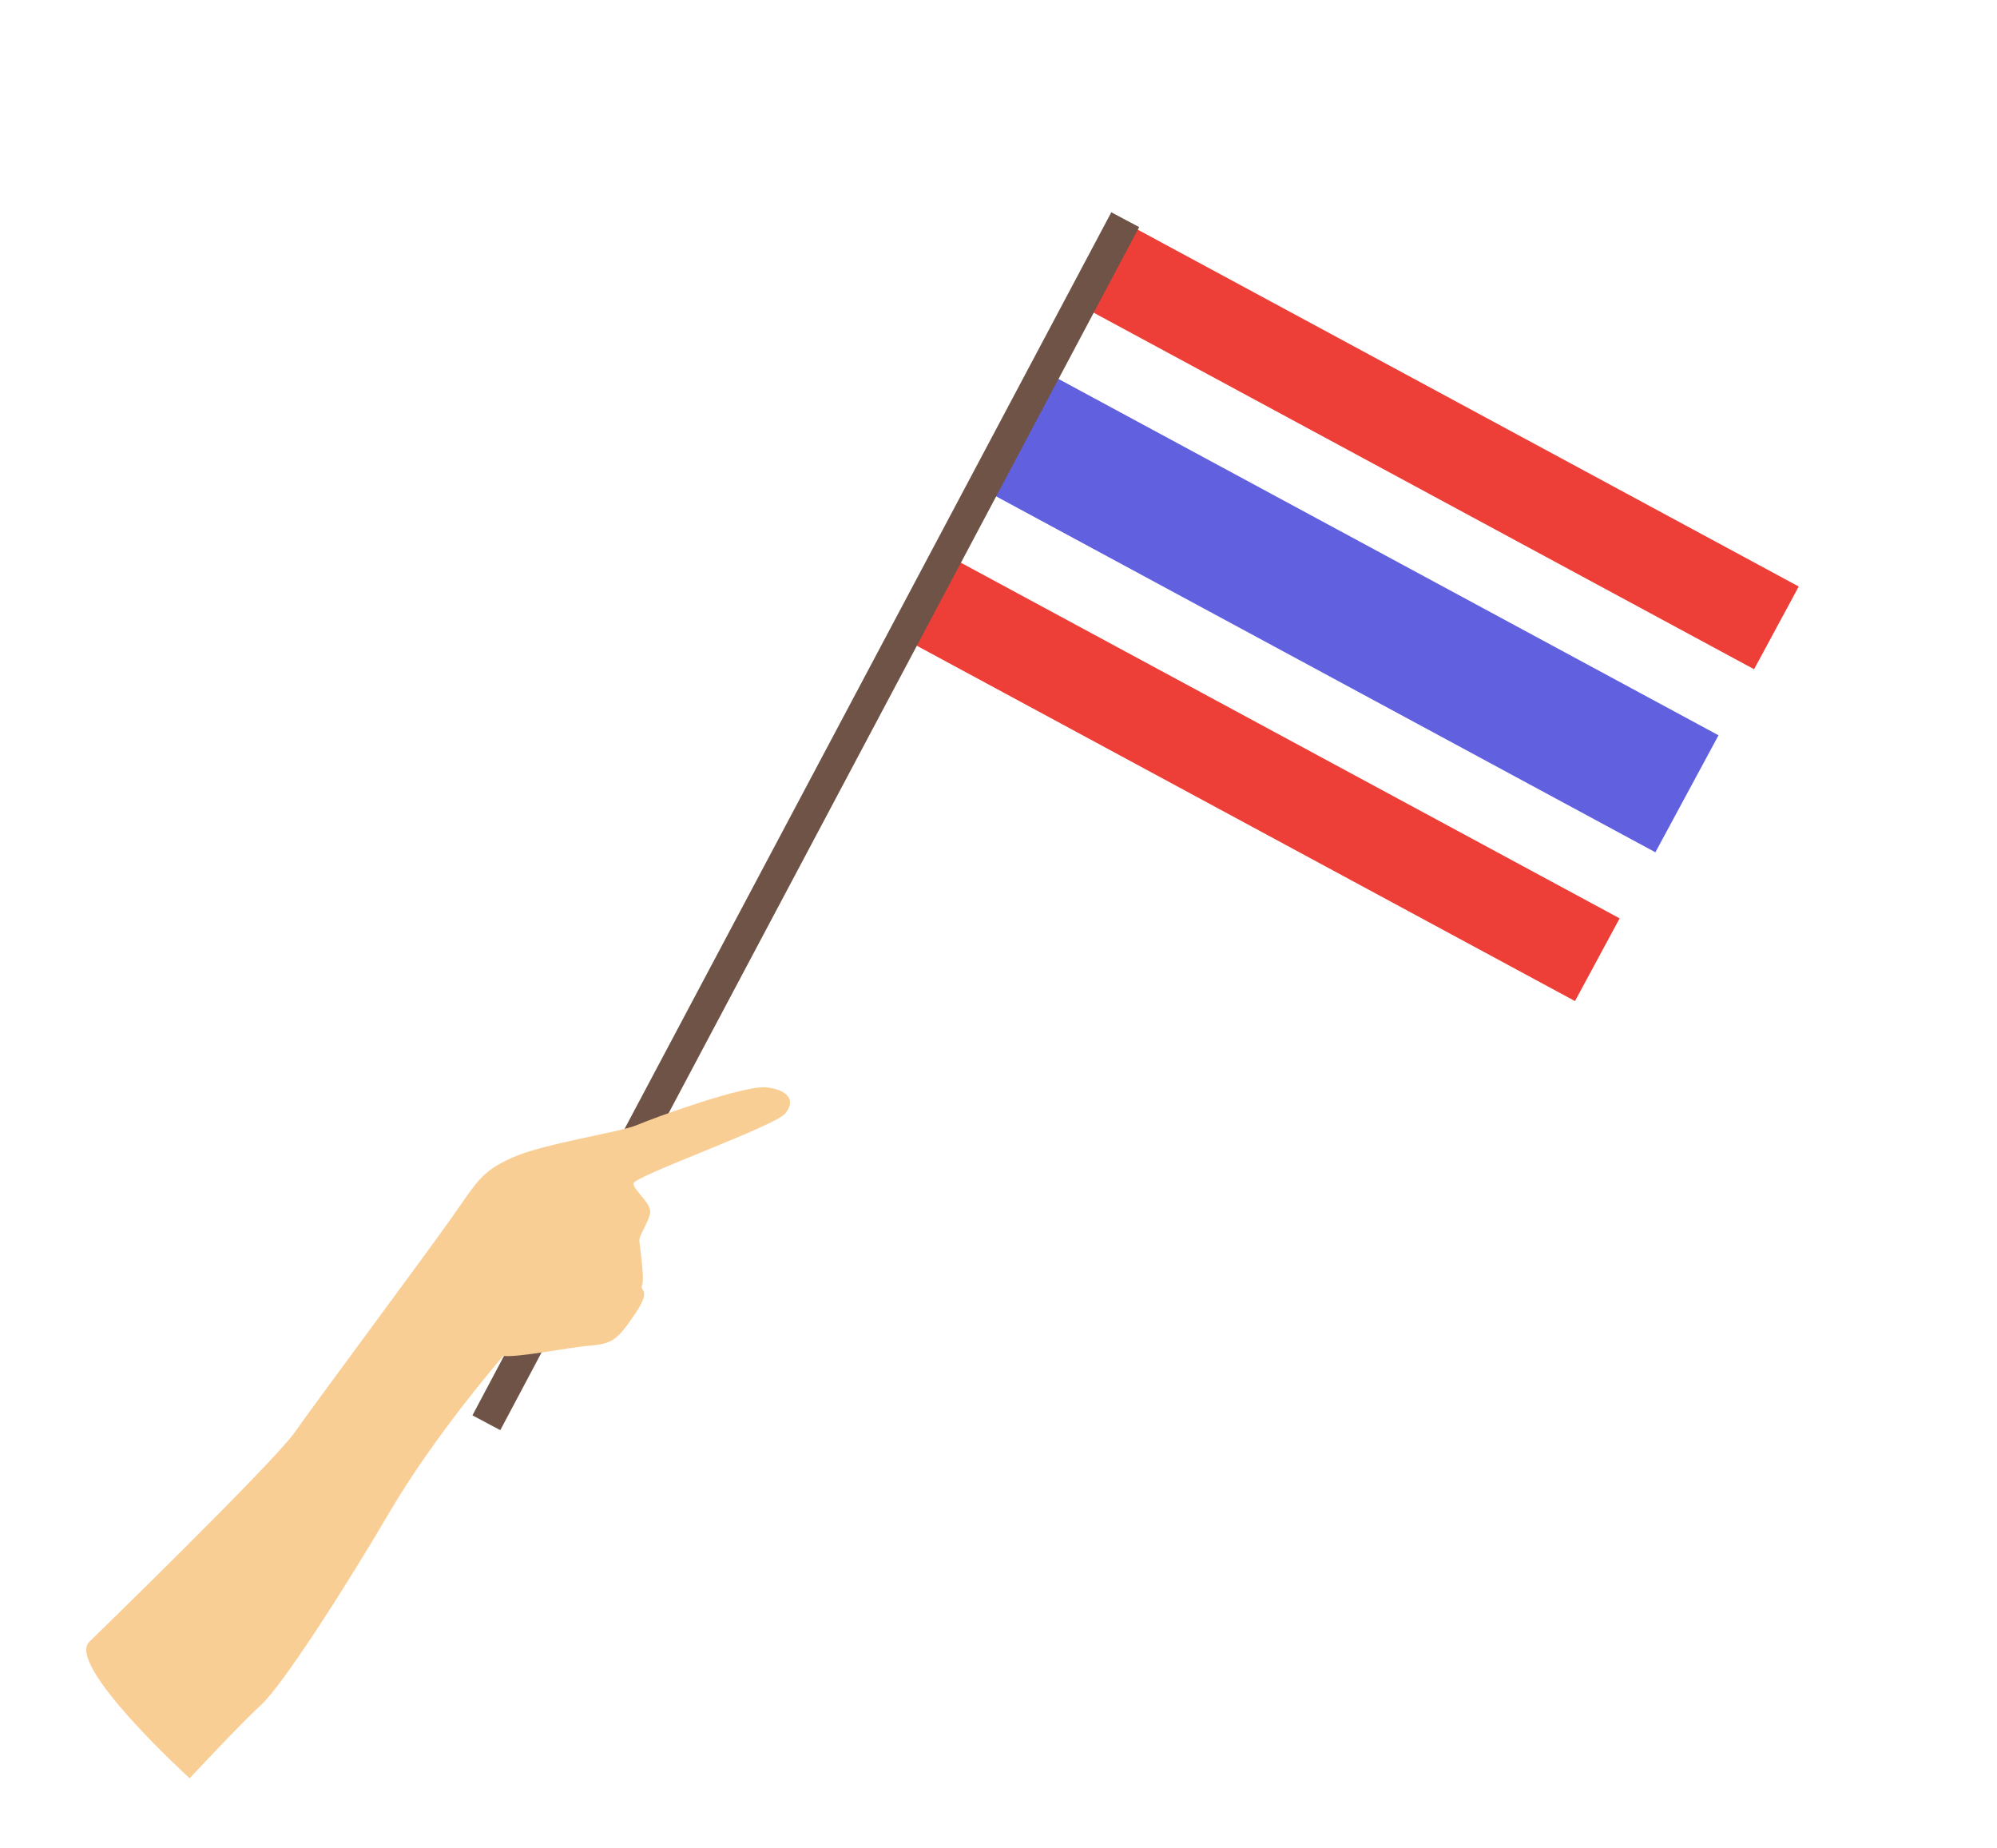 <?xml version="1.0" encoding="utf-8"?>
<!-- Generator: Adobe Illustrator 23.1.0, SVG Export Plug-In . SVG Version: 6.00 Build 0)  -->
<svg version="1.1" xmlns="http://www.w3.org/2000/svg" xmlns:xlink="http://www.w3.org/1999/xlink" x="0px" y="0px"
	 viewBox="0 0 327.83 303.32" style="enable-background:new 0 0 327.83 303.32;" xml:space="preserve">
<style type="text/css">
	.st0{clip-path:url(#SVGID_1_);fill:url(#SVGID_2_);}
	.st1{clip-path:url(#SVGID_5_);fill:url(#SVGID_6_);}
	.st2{clip-path:url(#SVGID_7_);fill:url(#SVGID_8_);}
	.st3{clip-path:url(#SVGID_9_);fill:url(#SVGID_10_);}
	.st4{clip-path:url(#SVGID_11_);fill:url(#SVGID_12_);}
	.st5{fill:#EFB9BE;}
	.st6{fill:#D65464;}
	.st7{fill:none;}
	.st8{fill:#705E6C;}
	.st9{fill:#5E505B;}
	.st10{fill:#5D4A58;}
	.st11{fill:#5B555A;}
	.st12{fill:#877483;}
	.st13{fill:#493A46;}
	.st14{fill:#514251;}
	.st15{fill:#837084;}
	.st16{fill:#463B47;}
	.st17{fill:#39313A;}
	.st18{fill:#4D444F;}
	.st19{fill:url(#SVGID_16_);}
	.st20{fill:#D8BFD5;}
	.st21{fill:#A794AA;}
	.st22{fill:#BCA7C1;}
	.st23{fill:url(#SVGID_17_);}
	.st24{fill:#DBB9D8;}
	.st25{fill:#51434E;}
	.st26{fill:#47383F;}
	.st27{fill:#1B1464;}
	.st28{opacity:0.58;fill:#F2D6D9;}
	.st29{clip-path:url(#SVGID_18_);fill:url(#SVGID_20_);}
	.st30{clip-path:url(#SVGID_18_);}
	.st31{fill:#FFFFFF;}
	.st32{opacity:0.56;fill:url(#SVGID_21_);}
	.st33{fill:#9E8592;}
	.st34{fill:url(#SVGID_22_);}
	.st35{fill:url(#SVGID_23_);}
	.st36{fill:url(#SVGID_24_);}
	.st37{opacity:0.59;fill:url(#SVGID_26_);}
	.st38{fill:#8894A9;}
	.st39{opacity:0.21;fill:#FFFFFF;}
	.st40{opacity:0.34;fill:#FFFFFF;}
	.st41{fill:url(#SVGID_27_);}
	.st42{opacity:0.75;fill:url(#SVGID_29_);}
	.st43{fill:#FDD3BB;}
	.st44{fill:#7F6F96;}
	.st45{opacity:0.31;fill:url(#SVGID_30_);}
	.st46{opacity:0.46;fill:#FFFFFF;}
	.st47{fill:#9195AD;}
	.st48{opacity:0.31;fill:url(#SVGID_32_);}
	.st49{fill:#7F5F55;}
	.st50{fill:#9EBC53;}
	.st51{fill:#B3D159;}
	.st52{opacity:0.11;fill:url(#SVGID_33_);}
	.st53{fill:#D66268;}
	.st54{fill:#EFD8CE;}
	.st55{opacity:0.31;fill:url(#SVGID_35_);}
	.st56{opacity:0.31;fill:url(#SVGID_37_);}
	.st57{opacity:0.31;fill:url(#SVGID_38_);}
	.st58{opacity:0.31;fill:url(#SVGID_39_);}
	.st59{opacity:0.31;fill:url(#SVGID_40_);}
	.st60{opacity:0.31;fill:url(#SVGID_41_);}
	.st61{fill:#8DA5C6;}
	.st62{opacity:0.31;fill:url(#SVGID_42_);}
	.st63{opacity:0.31;fill:url(#SVGID_43_);}
	.st64{opacity:0.31;fill:url(#SVGID_44_);}
	.st65{opacity:0.31;fill:url(#SVGID_45_);}
	.st66{opacity:0.31;fill:url(#SVGID_46_);}
	.st67{opacity:0.31;fill:url(#SVGID_47_);}
	.st68{opacity:0.31;fill:url(#SVGID_48_);}
	.st69{opacity:0.31;fill:url(#SVGID_49_);}
	.st70{opacity:0.31;fill:url(#SVGID_50_);}
	.st71{opacity:0.31;fill:url(#SVGID_51_);}
	.st72{opacity:0.31;fill:url(#SVGID_52_);}
	.st73{opacity:0.31;fill:url(#SVGID_53_);}
	.st74{opacity:0.31;fill:url(#SVGID_54_);}
	.st75{opacity:0.31;fill:url(#SVGID_55_);}
	.st76{opacity:0.31;fill:url(#SVGID_56_);}
	.st77{opacity:0.31;fill:url(#SVGID_57_);}
	.st78{opacity:0.31;fill:url(#SVGID_58_);}
	.st79{opacity:0.31;fill:url(#SVGID_59_);}
	.st80{opacity:0.31;fill:url(#SVGID_60_);}
	.st81{opacity:0.31;fill:url(#SVGID_61_);}
	.st82{opacity:0.31;fill:url(#SVGID_62_);}
	.st83{opacity:0.31;fill:url(#SVGID_63_);}
	.st84{opacity:0.31;fill:url(#SVGID_64_);}
	.st85{opacity:0.31;fill:url(#SVGID_65_);}
	.st86{opacity:0.31;fill:url(#SVGID_66_);}
	.st87{opacity:0.31;fill:url(#SVGID_67_);}
	.st88{opacity:0.31;fill:url(#SVGID_68_);}
	.st89{opacity:0.31;fill:url(#SVGID_69_);}
	.st90{opacity:0.31;fill:url(#SVGID_70_);}
	.st91{opacity:0.31;fill:url(#SVGID_71_);}
	.st92{opacity:0.31;fill:url(#SVGID_72_);}
	.st93{opacity:0.31;fill:url(#SVGID_73_);}
	.st94{opacity:0.31;fill:url(#SVGID_74_);}
	.st95{opacity:0.31;fill:url(#SVGID_75_);}
	.st96{opacity:0.31;fill:url(#SVGID_76_);}
	.st97{opacity:0.31;fill:url(#SVGID_77_);}
	.st98{opacity:0.31;fill:url(#SVGID_78_);}
	.st99{opacity:0.31;fill:url(#SVGID_79_);}
	.st100{opacity:0.31;fill:url(#SVGID_80_);}
	.st101{opacity:0.31;fill:url(#SVGID_81_);}
	.st102{opacity:0.31;fill:url(#SVGID_82_);}
	.st103{opacity:0.31;fill:url(#SVGID_83_);}
	.st104{opacity:0.31;fill:url(#SVGID_84_);}
	.st105{opacity:0.31;fill:url(#SVGID_85_);}
	.st106{opacity:0.31;fill:url(#SVGID_86_);}
	.st107{opacity:0.31;fill:url(#SVGID_87_);}
	.st108{opacity:0.31;fill:url(#SVGID_88_);}
	.st109{opacity:0.31;fill:url(#SVGID_89_);}
	.st110{opacity:0.31;fill:url(#SVGID_90_);}
	.st111{opacity:0.31;fill:url(#SVGID_91_);}
	.st112{opacity:0.31;fill:url(#SVGID_92_);}
	.st113{opacity:0.31;fill:url(#SVGID_93_);}
	.st114{opacity:0.31;fill:url(#SVGID_94_);}
	.st115{opacity:0.31;fill:url(#SVGID_95_);}
	.st116{opacity:0.31;fill:url(#SVGID_96_);}
	.st117{opacity:0.31;fill:url(#SVGID_97_);}
	.st118{opacity:0.31;fill:url(#SVGID_98_);}
	.st119{opacity:0.31;fill:url(#SVGID_99_);}
	.st120{opacity:0.31;fill:url(#SVGID_100_);}
	.st121{opacity:0.31;fill:url(#SVGID_101_);}
	.st122{opacity:0.31;fill:url(#SVGID_102_);}
	.st123{opacity:0.31;fill:url(#SVGID_103_);}
	.st124{opacity:0.31;fill:url(#SVGID_104_);}
	.st125{opacity:0.31;fill:url(#SVGID_105_);}
	.st126{opacity:0.31;fill:url(#SVGID_106_);}
	.st127{opacity:0.31;fill:url(#SVGID_107_);}
	.st128{opacity:0.31;fill:url(#SVGID_108_);}
	.st129{opacity:0.31;fill:url(#SVGID_109_);}
	.st130{opacity:0.31;fill:url(#SVGID_110_);}
	.st131{opacity:0.31;fill:url(#SVGID_111_);}
	.st132{opacity:0.31;fill:url(#SVGID_112_);}
	.st133{opacity:0.31;fill:url(#SVGID_113_);}
	.st134{opacity:0.31;fill:url(#SVGID_114_);}
	.st135{opacity:0.31;fill:url(#SVGID_115_);}
	.st136{opacity:0.31;fill:url(#SVGID_116_);}
	.st137{opacity:0.31;fill:url(#SVGID_117_);}
	.st138{opacity:0.31;fill:url(#SVGID_118_);}
	.st139{fill:#FECC8F;}
	.st140{opacity:0.31;fill:url(#SVGID_119_);}
	.st141{opacity:0.31;fill:url(#SVGID_120_);}
	.st142{opacity:0.31;fill:url(#SVGID_121_);}
	.st143{opacity:0.31;fill:url(#SVGID_122_);}
	.st144{opacity:0.31;fill:url(#SVGID_123_);}
	.st145{opacity:0.31;fill:url(#SVGID_124_);}
	.st146{opacity:0.31;fill:url(#SVGID_125_);}
	.st147{opacity:0.31;fill:url(#SVGID_126_);}
	.st148{opacity:0.31;fill:url(#SVGID_127_);}
	.st149{opacity:0.31;fill:url(#SVGID_128_);}
	.st150{opacity:0.31;fill:url(#SVGID_129_);}
	.st151{opacity:0.31;fill:url(#SVGID_130_);}
	.st152{opacity:0.31;fill:url(#SVGID_131_);}
	.st153{opacity:0.31;fill:url(#SVGID_132_);}
	.st154{opacity:0.31;fill:url(#SVGID_133_);}
	.st155{opacity:0.31;fill:url(#SVGID_134_);}
	.st156{opacity:0.31;fill:url(#SVGID_135_);}
	.st157{opacity:0.31;fill:url(#SVGID_136_);}
	.st158{opacity:0.31;fill:url(#SVGID_137_);}
	.st159{opacity:0.31;fill:url(#SVGID_138_);}
	.st160{opacity:0.31;fill:url(#SVGID_139_);}
	.st161{opacity:0.31;fill:url(#SVGID_140_);}
	.st162{opacity:0.31;fill:url(#SVGID_141_);}
	.st163{opacity:0.31;fill:url(#SVGID_142_);}
	.st164{opacity:0.31;fill:url(#SVGID_143_);}
	.st165{opacity:0.31;fill:url(#SVGID_144_);}
	.st166{opacity:0.31;fill:url(#SVGID_145_);}
	.st167{opacity:0.31;fill:url(#SVGID_146_);}
	.st168{opacity:0.31;fill:url(#SVGID_147_);}
	.st169{opacity:0.31;fill:url(#SVGID_148_);}
	.st170{opacity:0.31;fill:url(#SVGID_149_);}
	.st171{opacity:0.31;fill:url(#SVGID_150_);}
	.st172{opacity:0.31;fill:url(#SVGID_151_);}
	.st173{opacity:0.31;fill:url(#SVGID_152_);}
	.st174{opacity:0.31;fill:url(#SVGID_153_);}
	.st175{opacity:0.31;fill:url(#SVGID_154_);}
	.st176{opacity:0.31;fill:url(#SVGID_155_);}
	.st177{opacity:0.31;fill:url(#SVGID_156_);}
	.st178{opacity:0.31;fill:url(#SVGID_157_);}
	.st179{opacity:0.31;fill:url(#SVGID_158_);}
	.st180{opacity:0.31;fill:url(#SVGID_159_);}
	.st181{opacity:0.31;fill:url(#SVGID_160_);}
	.st182{opacity:0.31;fill:url(#SVGID_161_);}
	.st183{opacity:0.31;fill:url(#SVGID_162_);}
	.st184{opacity:0.31;fill:url(#SVGID_163_);}
	.st185{opacity:0.31;fill:url(#SVGID_164_);}
	.st186{opacity:0.31;fill:url(#SVGID_165_);}
	.st187{opacity:0.31;fill:url(#SVGID_166_);}
	.st188{opacity:0.31;fill:url(#SVGID_167_);}
	.st189{opacity:0.31;fill:url(#SVGID_168_);}
	.st190{opacity:0.31;fill:url(#SVGID_169_);}
	.st191{opacity:0.31;fill:url(#SVGID_170_);}
	.st192{opacity:0.31;fill:url(#SVGID_171_);}
	.st193{opacity:0.31;fill:url(#SVGID_172_);}
	.st194{opacity:0.31;fill:url(#SVGID_173_);}
	.st195{opacity:0.31;fill:url(#SVGID_174_);}
	.st196{opacity:0.31;fill:url(#SVGID_175_);}
	.st197{opacity:0.31;fill:url(#SVGID_176_);}
	.st198{opacity:0.31;fill:url(#SVGID_177_);}
	.st199{opacity:0.31;fill:url(#SVGID_178_);}
	.st200{opacity:0.31;fill:url(#SVGID_179_);}
	.st201{opacity:0.31;fill:url(#SVGID_180_);}
	.st202{opacity:0.31;fill:url(#SVGID_181_);}
	.st203{opacity:0.31;fill:url(#SVGID_182_);}
	.st204{opacity:0.31;fill:url(#SVGID_183_);}
	.st205{opacity:0.31;fill:url(#SVGID_184_);}
	.st206{opacity:0.31;fill:url(#SVGID_185_);}
	.st207{opacity:0.31;fill:url(#SVGID_186_);}
	.st208{opacity:0.31;fill:url(#SVGID_187_);}
	.st209{opacity:0.31;fill:url(#SVGID_188_);}
	.st210{opacity:0.31;fill:url(#SVGID_189_);}
	.st211{opacity:0.31;fill:url(#SVGID_190_);}
	.st212{opacity:0.31;fill:url(#SVGID_191_);}
	.st213{opacity:0.31;fill:url(#SVGID_192_);}
	.st214{opacity:0.31;fill:url(#SVGID_193_);}
	.st215{opacity:0.31;fill:url(#SVGID_194_);}
	.st216{opacity:0.31;fill:url(#SVGID_195_);}
	.st217{opacity:0.31;fill:url(#SVGID_196_);}
	.st218{opacity:0.31;fill:url(#SVGID_197_);}
	.st219{opacity:0.31;fill:url(#SVGID_198_);}
	.st220{opacity:0.31;fill:url(#SVGID_199_);}
	.st221{opacity:0.31;fill:url(#SVGID_200_);}
	.st222{opacity:0.31;fill:url(#SVGID_201_);}
	.st223{opacity:0.31;fill:url(#SVGID_202_);}
	.st224{opacity:0.31;fill:url(#SVGID_203_);}
	.st225{opacity:0.31;fill:url(#SVGID_204_);}
	.st226{opacity:0.31;fill:url(#SVGID_205_);}
	.st227{opacity:0.31;fill:url(#SVGID_206_);}
	.st228{opacity:0.31;fill:url(#SVGID_207_);}
	.st229{opacity:0.31;fill:url(#SVGID_208_);}
	.st230{opacity:0.31;fill:url(#SVGID_209_);}
	.st231{opacity:0.31;fill:url(#SVGID_210_);}
	.st232{opacity:0.31;fill:url(#SVGID_211_);}
	.st233{opacity:0.31;fill:url(#SVGID_212_);}
	.st234{opacity:0.31;fill:url(#SVGID_213_);}
	.st235{opacity:0.31;fill:url(#SVGID_214_);}
	.st236{opacity:0.31;fill:url(#SVGID_215_);}
	.st237{opacity:0.31;fill:url(#SVGID_216_);}
	.st238{opacity:0.31;fill:url(#SVGID_217_);}
	.st239{opacity:0.31;fill:url(#SVGID_218_);}
	.st240{opacity:0.31;fill:url(#SVGID_219_);}
	.st241{opacity:0.31;fill:url(#SVGID_220_);}
	.st242{opacity:0.31;fill:url(#SVGID_221_);}
	.st243{opacity:0.31;fill:url(#SVGID_222_);}
	.st244{opacity:0.31;fill:url(#SVGID_223_);}
	.st245{opacity:0.31;fill:url(#SVGID_224_);}
	.st246{opacity:0.31;fill:url(#SVGID_225_);}
	.st247{opacity:0.31;fill:url(#SVGID_226_);}
	.st248{opacity:0.31;fill:url(#SVGID_227_);}
	.st249{opacity:0.31;fill:url(#SVGID_228_);}
	.st250{opacity:0.31;fill:url(#SVGID_229_);}
	.st251{opacity:0.31;fill:url(#SVGID_230_);}
	.st252{opacity:0.31;fill:url(#SVGID_231_);}
	.st253{opacity:0.31;fill:url(#SVGID_232_);}
	.st254{opacity:0.31;fill:url(#SVGID_233_);}
	.st255{opacity:0.31;fill:url(#SVGID_234_);}
	.st256{opacity:0.31;fill:url(#SVGID_235_);}
	.st257{opacity:0.31;fill:url(#SVGID_236_);}
	.st258{opacity:0.31;fill:url(#SVGID_237_);}
	.st259{opacity:0.31;fill:url(#SVGID_238_);}
	.st260{opacity:0.31;fill:url(#SVGID_239_);}
	.st261{opacity:0.31;fill:url(#SVGID_240_);}
	.st262{opacity:0.31;fill:url(#SVGID_241_);}
	.st263{opacity:0.31;fill:url(#SVGID_242_);}
	.st264{opacity:0.31;fill:url(#SVGID_243_);}
	.st265{opacity:0.31;fill:url(#SVGID_244_);}
	.st266{opacity:0.31;fill:url(#SVGID_245_);}
	.st267{opacity:0.31;fill:url(#SVGID_246_);}
	.st268{opacity:0.31;fill:url(#SVGID_247_);}
	.st269{opacity:0.11;fill:url(#SVGID_248_);}
	.st270{opacity:0.11;fill:url(#SVGID_249_);}
	.st271{opacity:0.11;fill:url(#SVGID_250_);}
	.st272{opacity:0.11;fill:url(#SVGID_251_);}
	.st273{clip-path:url(#SVGID_252_);fill:url(#SVGID_253_);}
	.st274{fill:url(#SVGID_254_);}
	.st275{fill:url(#SVGID_255_);}
	.st276{clip-path:url(#SVGID_256_);fill:url(#SVGID_257_);}
	.st277{clip-path:url(#SVGID_256_);}
	.st278{fill:url(#SVGID_259_);}
	.st279{fill:url(#SVGID_261_);}
	.st280{fill:url(#SVGID_263_);}
	.st281{fill:url(#SVGID_265_);}
	.st282{fill:url(#SVGID_266_);}
	.st283{fill:#F9DABB;}
	.st284{fill:#F14950;}
	.st285{fill:#DD4551;}
	.st286{fill:#C1272D;}
	.st287{fill:#E5AD88;}
	.st288{fill:none;stroke:#6398A8;stroke-width:5.645;stroke-miterlimit:10;}
	.st289{fill:none;stroke:#6398A8;stroke-width:5.812;stroke-miterlimit:10;}
	.st290{fill:none;stroke:#6398A8;stroke-width:2.822;stroke-miterlimit:10;}
	.st291{fill:#6398A8;}
	.st292{fill:#EAC38C;}
	.st293{fill:none;stroke:#6398A8;stroke-width:3.528;stroke-miterlimit:10;}
	.st294{fill:#F9D395;}
	.st295{fill:#91DFE5;}
	.st296{fill:#FEF2E4;}
	.st297{fill:#DD4551;stroke:#DD4551;stroke-width:4.79;stroke-miterlimit:10;}
	.st298{fill:#FEF2E4;stroke:#6666CC;stroke-width:3.663;stroke-miterlimit:10;}
	.st299{fill:#E0A882;}
	.st300{opacity:0.62;fill:#FFFFFF;}
	.st301{fill:#FCECDE;}
	.st302{fill:url(#SVGID_267_);}
	.st303{fill:url(#SVGID_269_);}
	.st304{fill:url(#SVGID_270_);}
	.st305{fill:url(#SVGID_271_);}
	.st306{fill:url(#SVGID_272_);}
	.st307{opacity:0.71;fill:#FFFFFF;}
	.st308{opacity:0.64;fill:#FFFFFF;}
	.st309{fill:#CC9D7D;}
	.st310{fill:#F4B07D;}
	.st311{fill:#F9C193;}
	.st312{fill:#F9CE95;}
	.st313{fill:none;stroke:#FEF2E4;stroke-width:2.41;stroke-miterlimit:10;}
	.st314{fill:none;stroke:#FEF2E4;stroke-width:1.205;stroke-miterlimit:10;}
	.st315{fill:#FCF9D2;}
	.st316{fill:url(#SVGID_273_);}
	.st317{fill:url(#SVGID_274_);}
	.st318{fill:url(#SVGID_275_);}
	.st319{fill:#D5B670;}
	.st320{fill:url(#SVGID_276_);}
	.st321{fill:url(#SVGID_277_);}
	.st322{fill:#50685C;}
	.st323{fill:#F2F2F2;}
	.st324{fill:#CCCCCC;}
	.st325{fill:#311527;}
	.st326{fill:url(#SVGID_278_);}
	.st327{fill:url(#SVGID_279_);}
	.st328{fill:url(#SVGID_280_);}
	.st329{fill:url(#SVGID_281_);}
	.st330{fill:url(#SVGID_282_);}
	.st331{fill:url(#SVGID_283_);}
	.st332{fill:#CC665C;}
	.st333{fill:#A05C55;}
	.st334{fill:#413A4F;}
	.st335{fill:#D3AA62;}
	.st336{opacity:0.18;fill:#413A4F;}
	.st337{fill:#C9524C;}
	.st338{fill:url(#SVGID_284_);}
	.st339{fill:#CD9C3B;}
	.st340{fill:#474156;}
	.st341{opacity:0.25;}
	.st342{fill:#AC4B3E;}
	.st343{fill:#BF5645;}
	.st344{fill:#D3AA63;}
	.st345{opacity:0.18;}
	.st346{fill:#843A35;}
	.st347{fill:url(#SVGID_285_);}
	.st348{fill:url(#SVGID_286_);}
	.st349{clip-path:url(#SVGID_287_);fill:url(#SVGID_288_);}
	.st350{clip-path:url(#SVGID_287_);}
	.st351{fill:url(#SVGID_289_);}
	.st352{opacity:0.53;fill:url(#SVGID_290_);}
	.st353{opacity:0.53;fill:url(#SVGID_291_);}
	.st354{opacity:0.53;}
	.st355{fill:url(#SVGID_292_);}
	.st356{fill:#B58D76;}
	.st357{fill:#525B52;}
	.st358{fill:#E8E8D6;}
	.st359{fill:#C97378;}
	.st360{opacity:0.18;fill:#6874D6;}
	.st361{fill:#FFEB99;}
	.st362{fill:none;stroke:#C97378;stroke-width:7.316;stroke-linecap:round;stroke-linejoin:round;stroke-miterlimit:10;}
	.st363{fill:#E8E8D6;stroke:#C97378;stroke-width:2.744;stroke-miterlimit:10;}
	.st364{fill:#F7EAC4;}
	.st365{fill:#FFCFCF;}
	.st366{opacity:0.81;}
	.st367{opacity:0.74;}
	.st368{fill:none;stroke:#6B7F6E;stroke-width:7.316;stroke-linecap:round;stroke-linejoin:round;stroke-miterlimit:10;}
	.st369{fill:#C2CCB0;}
	.st370{fill:#A2B286;}
	.st371{fill:none;stroke:#FFFFFF;stroke-width:0.914;stroke-miterlimit:10;}
	.st372{fill:none;stroke:#C97378;stroke-width:2.744;stroke-miterlimit:10;}
	.st373{fill:none;stroke:#FFFFFF;stroke-width:1.829;stroke-miterlimit:10;}
	.st374{fill:#E9F2D1;}
	.st375{fill:#6B7F6E;}
	.st376{fill:#E2EFF7;}
	.st377{fill:none;stroke:#C69254;stroke-width:3.658;stroke-miterlimit:10;}
	.st378{fill:none;stroke:#C69254;stroke-width:3.658;stroke-linecap:round;stroke-miterlimit:10;}
	.st379{fill:#7A523F;}
	.st380{fill:#9ACA98;}
	.st381{fill:#6B5A39;}
	.st382{fill:url(#SVGID_293_);}
	.st383{fill:#CD3134;}
	.st384{fill:#4F463F;}
	.st385{opacity:0.69;fill:#FFFFFF;}
	.st386{opacity:0.85;fill:url(#SVGID_294_);}
	.st387{opacity:0.5;fill:#C49841;}
	.st388{opacity:0.5;fill:#FFFFFF;}
	.st389{fill:#FBECB3;}
	.st390{fill:#F4D087;}
	.st391{fill:url(#SVGID_295_);}
	.st392{fill:#C49841;}
	.st393{fill:url(#SVGID_296_);}
	.st394{opacity:0.76;fill:#FFFFFF;}
	.st395{opacity:0.72;fill:#FFFFFF;}
	.st396{fill:#4D5B36;}
	.st397{fill:#687C4A;}
	.st398{fill:#F49160;}
	.st399{fill:url(#SVGID_297_);}
	.st400{fill:#6C3D1F;}
	.st401{fill:#FFF0CF;}
	.st402{fill:#AE2127;}
	.st403{fill:#302829;}
	.st404{fill:#DDCFB3;}
	.st405{fill:#EAD9CA;}
	.st406{fill:#AF9680;}
	.st407{clip-path:url(#SVGID_299_);fill:#394422;}
	.st408{fill:#F1957C;}
	.st409{opacity:0.57;fill:#FFFFFF;}
	.st410{opacity:0.57;}
	.st411{fill:#F3F3FF;}
	.st412{fill:#E4DEDB;}
	.st413{fill:#01796F;}
	.st414{fill:#F5F4F2;}
	.st415{fill:#54352D;}
	.st416{fill:#333330;}
	.st417{fill:#282825;}
	.st418{opacity:0.6;clip-path:url(#SVGID_301_);fill:#B1B1E5;}
	.st419{opacity:0.69;fill:url(#SVGID_302_);}
	.st420{opacity:0.6;fill:#B1B1E5;}
	.st421{fill:#D0C5A5;}
	.st422{fill:#FAF4B6;}
	.st423{fill:#928171;}
	.st424{opacity:0.78;}
	.st425{fill:url(#SVGID_303_);}
	.st426{opacity:0.79;fill:#AEBDD1;}
	.st427{fill:#FFD101;}
	.st428{fill:#F3AA10;}
	.st429{fill:#FDF7F7;}
	.st430{fill:#46AB9B;}
	.st431{fill:#CC454B;}
	.st432{fill:#CF0101;}
	.st433{opacity:0.4;fill:#DD4551;}
	.st434{clip-path:url(#SVGID_305_);fill:#A1D6CC;}
	.st435{clip-path:url(#SVGID_305_);fill:url(#SVGID_306_);}
	.st436{clip-path:url(#SVGID_305_);fill:none;}
	.st437{clip-path:url(#SVGID_305_);}
	.st438{fill:url(#SVGID_307_);}
	.st439{fill:url(#SVGID_308_);}
	.st440{clip-path:url(#SVGID_305_);fill:url(#SVGID_309_);}
	.st441{clip-path:url(#SVGID_305_);fill:url(#SVGID_310_);}
	.st442{clip-path:url(#SVGID_305_);fill:url(#SVGID_311_);}
	.st443{clip-path:url(#SVGID_305_);fill:url(#SVGID_312_);}
	.st444{clip-path:url(#SVGID_305_);fill:url(#SVGID_313_);}
	.st445{clip-path:url(#SVGID_305_);fill:url(#SVGID_314_);}
	.st446{clip-path:url(#SVGID_305_);fill:url(#SVGID_315_);}
	.st447{clip-path:url(#SVGID_305_);fill:url(#SVGID_316_);}
	.st448{clip-path:url(#SVGID_305_);fill:#FFFFFF;}
	.st449{opacity:0.6;clip-path:url(#SVGID_305_);fill:#FFFFFF;}
	.st450{clip-path:url(#SVGID_305_);fill:url(#SVGID_317_);}
	.st451{opacity:0.5;clip-path:url(#SVGID_305_);fill:#FFFFFF;}
	.st452{clip-path:url(#SVGID_305_);fill:url(#SVGID_318_);}
	.st453{clip-path:url(#SVGID_305_);fill:url(#SVGID_319_);}
	.st454{clip-path:url(#SVGID_305_);fill:url(#SVGID_320_);}
	.st455{clip-path:url(#SVGID_305_);fill:url(#SVGID_321_);}
	.st456{clip-path:url(#SVGID_305_);fill:#C9A172;}
	.st457{clip-path:url(#SVGID_305_);fill:url(#SVGID_322_);}
	.st458{opacity:0.63;clip-path:url(#SVGID_305_);fill:url(#SVGID_323_);}
	.st459{fill:#C98557;}
	.st460{fill:#F2A56F;}
	.st461{fill:#C9A172;}
	.st462{fill:none;stroke:#F2A56F;stroke-width:4.005;stroke-miterlimit:10;}
	.st463{fill:none;stroke:#C9A172;stroke-width:2.002;stroke-miterlimit:10;}
	.st464{fill:none;stroke:#FFFFFF;stroke-width:6.007;stroke-miterlimit:10;}
	.st465{fill:#D1E5D3;}
	.st466{fill:#B1AA80;}
	.st467{fill:none;stroke:#D1E5D3;stroke-width:4.005;stroke-miterlimit:10;}
	.st468{clip-path:url(#SVGID_325_);fill:url(#SVGID_326_);}
	.st469{clip-path:url(#SVGID_325_);fill:url(#SVGID_327_);}
	.st470{clip-path:url(#SVGID_325_);fill:url(#SVGID_328_);}
	.st471{clip-path:url(#SVGID_325_);}
	.st472{clip-path:url(#SVGID_325_);fill:none;}
	.st473{clip-path:url(#SVGID_325_);fill:url(#SVGID_329_);}
	.st474{clip-path:url(#SVGID_325_);fill:#F2A56F;}
	.st475{clip-path:url(#SVGID_325_);fill:#C9A172;}
	.st476{clip-path:url(#SVGID_325_);fill:#FFFFFF;}
	.st477{opacity:0.5;clip-path:url(#SVGID_325_);fill:#FFFFFF;}
	.st478{clip-path:url(#SVGID_325_);fill:url(#SVGID_330_);}
	.st479{clip-path:url(#SVGID_325_);fill:url(#SVGID_331_);}
	.st480{clip-path:url(#SVGID_325_);fill:url(#SVGID_332_);}
	.st481{clip-path:url(#SVGID_325_);fill:url(#SVGID_333_);}
	.st482{fill:url(#SVGID_334_);}
	.st483{fill:none;stroke:#C69254;stroke-width:6.057;stroke-miterlimit:10;}
	.st484{fill:none;stroke:#C69254;stroke-width:6.057;stroke-linecap:round;stroke-miterlimit:10;}
	.st485{opacity:0.5;fill:#EFE6DF;}
	.st486{fill:#EFE6DF;}
	.st487{fill:url(#SVGID_335_);}
	.st488{fill:url(#SVGID_336_);}
	.st489{fill:url(#SVGID_337_);}
	.st490{fill:#18522A;}
	.st491{fill:#B3721B;}
	.st492{fill:#15381E;}
	.st493{fill:#DDD0C4;}
	.st494{fill:#1D2A2D;}
	.st495{fill:#551721;}
	.st496{fill:#2D515D;}
	.st497{fill:#CF9F68;}
	.st498{fill:#376235;}
	.st499{fill:#D49F6A;}
	.st500{fill:#B6D39E;}
	.st501{fill:#A7BCA3;}
	.st502{fill:#100906;}
	.st503{fill:#9E9E8A;}
	.st504{fill:#353631;}
	.st505{fill:#C7DCC9;}
	.st506{fill:#DBC3A2;}
	.st507{fill:#F0F0F0;}
	.st508{fill:#2F3029;}
	.st509{fill:#0074BF;}
	.st510{fill:#E5E5E5;}
	.st511{fill:url(#SVGID_338_);}
	.st512{fill:url(#SVGID_339_);}
	.st513{fill:url(#SVGID_340_);}
	.st514{fill:url(#SVGID_341_);}
	.st515{fill:url(#SVGID_342_);}
	.st516{fill:url(#SVGID_343_);}
	.st517{fill:url(#SVGID_344_);}
	.st518{opacity:0.25;fill:url(#SVGID_345_);}
	.st519{fill:#68666D;}
	.st520{opacity:0.11;fill:url(#SVGID_346_);}
	.st521{fill:url(#SVGID_347_);}
	.st522{fill:#F395A6;}
	.st523{opacity:0.56;fill:url(#SVGID_348_);}
	.st524{fill:url(#SVGID_349_);}
	.st525{fill:url(#SVGID_350_);}
	.st526{fill:url(#SVGID_351_);}
	.st527{fill:url(#SVGID_352_);}
	.st528{opacity:0.75;fill:url(#SVGID_353_);}
	.st529{opacity:0.31;fill:url(#SVGID_354_);}
	.st530{opacity:0.11;fill:url(#SVGID_355_);}
	.st531{opacity:0.31;fill:url(#SVGID_356_);}
	.st532{opacity:0.31;fill:url(#SVGID_357_);}
	.st533{opacity:0.31;fill:url(#SVGID_358_);}
	.st534{opacity:0.31;fill:url(#SVGID_359_);}
	.st535{opacity:0.31;fill:url(#SVGID_360_);}
	.st536{opacity:0.31;fill:url(#SVGID_361_);}
	.st537{opacity:0.31;fill:url(#SVGID_362_);}
	.st538{opacity:0.31;fill:url(#SVGID_363_);}
	.st539{opacity:0.31;fill:url(#SVGID_364_);}
	.st540{opacity:0.31;fill:url(#SVGID_365_);}
	.st541{opacity:0.31;fill:url(#SVGID_366_);}
	.st542{opacity:0.31;fill:url(#SVGID_367_);}
	.st543{opacity:0.31;fill:url(#SVGID_368_);}
	.st544{opacity:0.31;fill:url(#SVGID_369_);}
	.st545{opacity:0.31;fill:url(#SVGID_370_);}
	.st546{opacity:0.31;fill:url(#SVGID_371_);}
	.st547{opacity:0.31;fill:url(#SVGID_372_);}
	.st548{opacity:0.31;fill:url(#SVGID_373_);}
	.st549{opacity:0.31;fill:url(#SVGID_374_);}
	.st550{opacity:0.31;fill:url(#SVGID_375_);}
	.st551{opacity:0.31;fill:url(#SVGID_376_);}
	.st552{opacity:0.31;fill:url(#SVGID_377_);}
	.st553{opacity:0.31;fill:url(#SVGID_378_);}
	.st554{opacity:0.31;fill:url(#SVGID_379_);}
	.st555{opacity:0.31;fill:url(#SVGID_380_);}
	.st556{opacity:0.31;fill:url(#SVGID_381_);}
	.st557{opacity:0.31;fill:url(#SVGID_382_);}
	.st558{opacity:0.31;fill:url(#SVGID_383_);}
	.st559{opacity:0.31;fill:url(#SVGID_384_);}
	.st560{opacity:0.31;fill:url(#SVGID_385_);}
	.st561{opacity:0.31;fill:url(#SVGID_386_);}
	.st562{opacity:0.31;fill:url(#SVGID_387_);}
	.st563{opacity:0.31;fill:url(#SVGID_388_);}
	.st564{opacity:0.31;fill:url(#SVGID_389_);}
	.st565{opacity:0.31;fill:url(#SVGID_390_);}
	.st566{opacity:0.31;fill:url(#SVGID_391_);}
	.st567{opacity:0.31;fill:url(#SVGID_392_);}
	.st568{opacity:0.31;fill:url(#SVGID_393_);}
	.st569{opacity:0.31;fill:url(#SVGID_394_);}
	.st570{opacity:0.31;fill:url(#SVGID_395_);}
	.st571{opacity:0.31;fill:url(#SVGID_396_);}
	.st572{opacity:0.31;fill:url(#SVGID_397_);}
	.st573{opacity:0.31;fill:url(#SVGID_398_);}
	.st574{opacity:0.31;fill:url(#SVGID_399_);}
	.st575{opacity:0.31;fill:url(#SVGID_400_);}
	.st576{opacity:0.31;fill:url(#SVGID_401_);}
	.st577{opacity:0.31;fill:url(#SVGID_402_);}
	.st578{opacity:0.31;fill:url(#SVGID_403_);}
	.st579{opacity:0.31;fill:url(#SVGID_404_);}
	.st580{opacity:0.31;fill:url(#SVGID_405_);}
	.st581{opacity:0.31;fill:url(#SVGID_406_);}
	.st582{opacity:0.31;fill:url(#SVGID_407_);}
	.st583{opacity:0.31;fill:url(#SVGID_408_);}
	.st584{opacity:0.31;fill:url(#SVGID_409_);}
	.st585{opacity:0.31;fill:url(#SVGID_410_);}
	.st586{opacity:0.31;fill:url(#SVGID_411_);}
	.st587{opacity:0.31;fill:url(#SVGID_412_);}
	.st588{opacity:0.31;fill:url(#SVGID_413_);}
	.st589{opacity:0.31;fill:url(#SVGID_414_);}
	.st590{opacity:0.31;fill:url(#SVGID_415_);}
	.st591{opacity:0.31;fill:url(#SVGID_416_);}
	.st592{opacity:0.31;fill:url(#SVGID_417_);}
	.st593{opacity:0.31;fill:url(#SVGID_418_);}
	.st594{opacity:0.31;fill:url(#SVGID_419_);}
	.st595{opacity:0.31;fill:url(#SVGID_420_);}
	.st596{opacity:0.31;fill:url(#SVGID_421_);}
	.st597{opacity:0.31;fill:url(#SVGID_422_);}
	.st598{opacity:0.31;fill:url(#SVGID_423_);}
	.st599{opacity:0.31;fill:url(#SVGID_424_);}
	.st600{opacity:0.31;fill:url(#SVGID_425_);}
	.st601{opacity:0.31;fill:url(#SVGID_426_);}
	.st602{opacity:0.31;fill:url(#SVGID_427_);}
	.st603{opacity:0.31;fill:url(#SVGID_428_);}
	.st604{opacity:0.31;fill:url(#SVGID_429_);}
	.st605{opacity:0.31;fill:url(#SVGID_430_);}
	.st606{opacity:0.31;fill:url(#SVGID_431_);}
	.st607{opacity:0.31;fill:url(#SVGID_432_);}
	.st608{opacity:0.31;fill:url(#SVGID_433_);}
	.st609{opacity:0.31;fill:url(#SVGID_434_);}
	.st610{opacity:0.31;fill:url(#SVGID_435_);}
	.st611{opacity:0.31;fill:url(#SVGID_436_);}
	.st612{opacity:0.31;fill:url(#SVGID_437_);}
	.st613{opacity:0.31;fill:url(#SVGID_438_);}
	.st614{opacity:0.31;fill:url(#SVGID_439_);}
	.st615{opacity:0.31;fill:url(#SVGID_440_);}
	.st616{opacity:0.31;fill:url(#SVGID_441_);}
	.st617{opacity:0.31;fill:url(#SVGID_442_);}
	.st618{opacity:0.31;fill:url(#SVGID_443_);}
	.st619{opacity:0.31;fill:url(#SVGID_444_);}
	.st620{opacity:0.31;fill:url(#SVGID_445_);}
	.st621{opacity:0.31;fill:url(#SVGID_446_);}
	.st622{opacity:0.31;fill:url(#SVGID_447_);}
	.st623{opacity:0.31;fill:url(#SVGID_448_);}
	.st624{opacity:0.31;fill:url(#SVGID_449_);}
	.st625{opacity:0.31;fill:url(#SVGID_450_);}
	.st626{opacity:0.31;fill:url(#SVGID_451_);}
	.st627{opacity:0.31;fill:url(#SVGID_452_);}
	.st628{opacity:0.31;fill:url(#SVGID_453_);}
	.st629{opacity:0.31;fill:url(#SVGID_454_);}
	.st630{opacity:0.31;fill:url(#SVGID_455_);}
	.st631{opacity:0.31;fill:url(#SVGID_456_);}
	.st632{opacity:0.31;fill:url(#SVGID_457_);}
	.st633{opacity:0.31;fill:url(#SVGID_458_);}
	.st634{opacity:0.31;fill:url(#SVGID_459_);}
	.st635{opacity:0.31;fill:url(#SVGID_460_);}
	.st636{opacity:0.31;fill:url(#SVGID_461_);}
	.st637{opacity:0.31;fill:url(#SVGID_462_);}
	.st638{opacity:0.31;fill:url(#SVGID_463_);}
	.st639{opacity:0.31;fill:url(#SVGID_464_);}
	.st640{opacity:0.31;fill:url(#SVGID_465_);}
	.st641{opacity:0.31;fill:url(#SVGID_466_);}
	.st642{opacity:0.31;fill:url(#SVGID_467_);}
	.st643{opacity:0.31;fill:url(#SVGID_468_);}
	.st644{opacity:0.31;fill:url(#SVGID_469_);}
	.st645{opacity:0.31;fill:url(#SVGID_470_);}
	.st646{opacity:0.31;fill:url(#SVGID_471_);}
	.st647{opacity:0.31;fill:url(#SVGID_472_);}
	.st648{opacity:0.31;fill:url(#SVGID_473_);}
	.st649{opacity:0.31;fill:url(#SVGID_474_);}
	.st650{opacity:0.31;fill:url(#SVGID_475_);}
	.st651{opacity:0.31;fill:url(#SVGID_476_);}
	.st652{opacity:0.31;fill:url(#SVGID_477_);}
	.st653{opacity:0.31;fill:url(#SVGID_478_);}
	.st654{opacity:0.31;fill:url(#SVGID_479_);}
	.st655{opacity:0.31;fill:url(#SVGID_480_);}
	.st656{opacity:0.31;fill:url(#SVGID_481_);}
	.st657{opacity:0.31;fill:url(#SVGID_482_);}
	.st658{opacity:0.31;fill:url(#SVGID_483_);}
	.st659{opacity:0.31;fill:url(#SVGID_484_);}
	.st660{opacity:0.31;fill:url(#SVGID_485_);}
	.st661{opacity:0.31;fill:url(#SVGID_486_);}
	.st662{opacity:0.31;fill:url(#SVGID_487_);}
	.st663{opacity:0.31;fill:url(#SVGID_488_);}
	.st664{opacity:0.31;fill:url(#SVGID_489_);}
	.st665{opacity:0.31;fill:url(#SVGID_490_);}
	.st666{opacity:0.31;fill:url(#SVGID_491_);}
	.st667{opacity:0.31;fill:url(#SVGID_492_);}
	.st668{opacity:0.31;fill:url(#SVGID_493_);}
	.st669{opacity:0.31;fill:url(#SVGID_494_);}
	.st670{opacity:0.31;fill:url(#SVGID_495_);}
	.st671{opacity:0.31;fill:url(#SVGID_496_);}
	.st672{opacity:0.31;fill:url(#SVGID_498_);}
	.st673{opacity:0.31;fill:url(#SVGID_499_);}
	.st674{opacity:0.31;fill:url(#SVGID_500_);}
	.st675{opacity:0.31;fill:url(#SVGID_501_);}
	.st676{opacity:0.31;fill:url(#SVGID_503_);}
	.st677{opacity:0.31;fill:url(#SVGID_504_);}
	.st678{opacity:0.31;fill:url(#SVGID_505_);}
	.st679{opacity:0.31;fill:url(#SVGID_506_);}
	.st680{opacity:0.31;fill:url(#SVGID_507_);}
	.st681{opacity:0.31;fill:url(#SVGID_508_);}
	.st682{opacity:0.31;fill:url(#SVGID_509_);}
	.st683{opacity:0.31;fill:url(#SVGID_510_);}
	.st684{opacity:0.31;fill:url(#SVGID_511_);}
	.st685{opacity:0.31;fill:url(#SVGID_512_);}
	.st686{opacity:0.31;fill:url(#SVGID_513_);}
	.st687{opacity:0.31;fill:url(#SVGID_514_);}
	.st688{opacity:0.31;fill:url(#SVGID_515_);}
	.st689{opacity:0.31;fill:url(#SVGID_516_);}
	.st690{opacity:0.31;fill:url(#SVGID_517_);}
	.st691{opacity:0.31;fill:url(#SVGID_518_);}
	.st692{opacity:0.31;fill:url(#SVGID_519_);}
	.st693{opacity:0.31;fill:url(#SVGID_520_);}
	.st694{opacity:0.31;fill:url(#SVGID_521_);}
	.st695{opacity:0.31;fill:url(#SVGID_522_);}
	.st696{opacity:0.31;fill:url(#SVGID_523_);}
	.st697{opacity:0.31;fill:url(#SVGID_524_);}
	.st698{opacity:0.31;fill:url(#SVGID_525_);}
	.st699{opacity:0.31;fill:url(#SVGID_526_);}
	.st700{opacity:0.31;fill:url(#SVGID_527_);}
	.st701{opacity:0.31;fill:url(#SVGID_528_);}
	.st702{opacity:0.31;fill:url(#SVGID_529_);}
	.st703{opacity:0.31;fill:url(#SVGID_530_);}
	.st704{opacity:0.31;fill:url(#SVGID_531_);}
	.st705{opacity:0.31;fill:url(#SVGID_532_);}
	.st706{opacity:0.31;fill:url(#SVGID_533_);}
	.st707{opacity:0.31;fill:url(#SVGID_534_);}
	.st708{opacity:0.31;fill:url(#SVGID_535_);}
	.st709{opacity:0.31;fill:url(#SVGID_536_);}
	.st710{opacity:0.31;fill:url(#SVGID_537_);}
	.st711{opacity:0.31;fill:url(#SVGID_538_);}
	.st712{opacity:0.31;fill:url(#SVGID_539_);}
	.st713{opacity:0.31;fill:url(#SVGID_540_);}
	.st714{opacity:0.31;fill:url(#SVGID_541_);}
	.st715{opacity:0.31;fill:url(#SVGID_542_);}
	.st716{opacity:0.31;fill:url(#SVGID_543_);}
	.st717{opacity:0.31;fill:url(#SVGID_544_);}
	.st718{opacity:0.31;fill:url(#SVGID_545_);}
	.st719{opacity:0.31;fill:url(#SVGID_546_);}
	.st720{opacity:0.31;fill:url(#SVGID_547_);}
	.st721{opacity:0.31;fill:url(#SVGID_548_);}
	.st722{opacity:0.31;fill:url(#SVGID_549_);}
	.st723{opacity:0.31;fill:url(#SVGID_550_);}
	.st724{opacity:0.31;fill:url(#SVGID_551_);}
	.st725{opacity:0.31;fill:url(#SVGID_552_);}
	.st726{opacity:0.31;fill:url(#SVGID_553_);}
	.st727{opacity:0.31;fill:url(#SVGID_554_);}
	.st728{opacity:0.31;fill:url(#SVGID_555_);}
	.st729{opacity:0.31;fill:url(#SVGID_556_);}
	.st730{opacity:0.31;fill:url(#SVGID_557_);}
	.st731{opacity:0.31;fill:url(#SVGID_558_);}
	.st732{opacity:0.31;fill:url(#SVGID_559_);}
	.st733{opacity:0.31;fill:url(#SVGID_560_);}
	.st734{opacity:0.31;fill:url(#SVGID_561_);}
	.st735{opacity:0.31;fill:url(#SVGID_562_);}
	.st736{opacity:0.31;fill:url(#SVGID_563_);}
	.st737{opacity:0.31;fill:url(#SVGID_564_);}
	.st738{opacity:0.31;fill:url(#SVGID_565_);}
	.st739{opacity:0.31;fill:url(#SVGID_566_);}
	.st740{opacity:0.31;fill:url(#SVGID_567_);}
	.st741{opacity:0.31;fill:url(#SVGID_568_);}
	.st742{opacity:0.31;fill:url(#SVGID_569_);}
	.st743{opacity:0.11;fill:url(#SVGID_570_);}
	.st744{opacity:0.11;fill:url(#SVGID_571_);}
	.st745{opacity:0.11;fill:url(#SVGID_572_);}
	.st746{opacity:0.11;fill:url(#SVGID_573_);}
	.st747{fill:#9D82A0;}
	.st748{fill:url(#SVGID_574_);}
	.st749{fill:url(#SVGID_575_);}
	.st750{fill:url(#SVGID_576_);}
	.st751{fill:url(#SVGID_577_);}
	.st752{fill:url(#SVGID_578_);}
	.st753{fill:url(#SVGID_579_);}
	.st754{fill:url(#SVGID_580_);}
	.st755{opacity:0.48;fill:#FFFFFF;}
	.st756{fill:url(#SVGID_581_);}
	.st757{fill:#9797C6;}
	.st758{opacity:0.26;fill:#FFFFFF;}
	.st759{fill:url(#SVGID_582_);}
	.st760{fill:url(#SVGID_583_);}
	.st761{fill:url(#SVGID_584_);}
	.st762{fill:url(#SVGID_585_);}
	.st763{fill:url(#SVGID_586_);}
	.st764{fill:url(#SVGID_587_);}
	.st765{fill:url(#SVGID_588_);}
	.st766{fill:url(#SVGID_589_);}
	.st767{fill:url(#SVGID_590_);}
	.st768{fill:none;stroke:#FEF2E4;stroke-width:2.749;stroke-miterlimit:10;}
	.st769{fill:none;stroke:#FEF2E4;stroke-width:1.374;stroke-miterlimit:10;}
	.st770{fill:none;stroke:#6398A8;stroke-width:5.186;stroke-miterlimit:10;}
	.st771{clip-path:url(#SVGID_592_);fill:#FFFFFF;}
	.st772{opacity:0.6;clip-path:url(#SVGID_592_);fill:#FFFFFF;}
	.st773{clip-path:url(#SVGID_592_);}
	.st774{fill:url(#SVGID_593_);}
	.st775{clip-path:url(#SVGID_592_);fill:url(#SVGID_594_);}
	.st776{clip-path:url(#SVGID_592_);fill:url(#SVGID_595_);}
	.st777{clip-path:url(#SVGID_592_);fill:url(#SVGID_596_);}
	.st778{clip-path:url(#SVGID_592_);fill:url(#SVGID_597_);}
	.st779{clip-path:url(#SVGID_592_);fill:url(#SVGID_598_);}
	.st780{clip-path:url(#SVGID_592_);fill:url(#SVGID_599_);}
	.st781{fill:url(#SVGID_600_);}
	.st782{clip-path:url(#SVGID_592_);fill:#525B52;}
	.st783{opacity:0.18;clip-path:url(#SVGID_592_);fill:#6874D6;}
	
		.st784{clip-path:url(#SVGID_592_);fill:none;stroke:#C97378;stroke-width:12.114;stroke-linecap:round;stroke-linejoin:round;stroke-miterlimit:10;}
	.st785{clip-path:url(#SVGID_592_);fill:#E8E8D6;stroke:#C97378;stroke-width:4.543;stroke-miterlimit:10;}
	.st786{clip-path:url(#SVGID_592_);fill:#F7EAC4;}
	.st787{clip-path:url(#SVGID_592_);fill:#B58D76;}
	.st788{opacity:0.81;clip-path:url(#SVGID_592_);}
	.st789{opacity:0.74;clip-path:url(#SVGID_592_);}
	.st790{fill:none;stroke:#6B7F6E;stroke-width:12.114;stroke-linecap:round;stroke-linejoin:round;stroke-miterlimit:10;}
	
		.st791{clip-path:url(#SVGID_592_);fill:none;stroke:#6B7F6E;stroke-width:12.114;stroke-linecap:round;stroke-linejoin:round;stroke-miterlimit:10;}
	.st792{clip-path:url(#SVGID_592_);fill:#C2CCB0;}
	.st793{clip-path:url(#SVGID_592_);fill:#A2B286;}
	.st794{fill:none;stroke:#FFFFFF;stroke-width:1.514;stroke-miterlimit:10;}
	.st795{fill:none;stroke:#C97378;stroke-width:4.543;stroke-miterlimit:10;}
	.st796{clip-path:url(#SVGID_592_);fill:none;stroke:#FFFFFF;stroke-width:3.029;stroke-miterlimit:10;}
	.st797{clip-path:url(#SVGID_592_);fill:#E2EFF7;}
	.st798{clip-path:url(#SVGID_592_);fill:none;stroke:#C69254;stroke-width:6.057;stroke-miterlimit:10;}
	.st799{clip-path:url(#SVGID_592_);fill:#C97378;}
	.st800{clip-path:url(#SVGID_592_);fill:none;stroke:#C69254;stroke-width:6.057;stroke-linecap:round;stroke-miterlimit:10;}
	.st801{clip-path:url(#SVGID_592_);fill:url(#SVGID_601_);}
	.st802{clip-path:url(#SVGID_592_);fill:url(#SVGID_602_);}
	.st803{clip-path:url(#SVGID_592_);fill:url(#SVGID_603_);}
	.st804{clip-path:url(#SVGID_592_);fill:url(#SVGID_604_);}
	.st805{clip-path:url(#SVGID_592_);fill:url(#SVGID_605_);}
	.st806{clip-path:url(#SVGID_592_);fill:#7A523F;}
	.st807{clip-path:url(#SVGID_592_);fill:#6B5A39;}
	.st808{clip-path:url(#SVGID_592_);fill:#6F758E;}
	.st809{clip-path:url(#SVGID_592_);fill:none;stroke:#FFFFFF;stroke-width:6.445;stroke-miterlimit:10;}
	.st810{clip-path:url(#SVGID_592_);fill:#6B7F6E;}
	.st811{clip-path:url(#SVGID_592_);fill:#7C6757;}
	.st812{clip-path:url(#SVGID_592_);fill:none;stroke:#FFFFFF;stroke-width:4.159;stroke-miterlimit:10;}
	.st813{clip-path:url(#SVGID_592_);fill:none;stroke:#FFFFFF;stroke-width:6.474;stroke-miterlimit:10;}
	.st814{clip-path:url(#SVGID_592_);fill:url(#SVGID_606_);}
	.st815{clip-path:url(#SVGID_592_);fill:none;}
	.st816{opacity:0.34;clip-path:url(#SVGID_592_);fill:#FFFFFF;}
	.st817{clip-path:url(#SVGID_592_);fill:none;stroke:#FFFFFF;stroke-width:3.695;stroke-miterlimit:10;}
	.st818{opacity:0.6;fill:#FFFFFF;}
	.st819{fill:url(#SVGID_607_);}
	.st820{fill:url(#SVGID_608_);}
	.st821{fill:url(#SVGID_609_);}
	.st822{fill:url(#SVGID_610_);}
	.st823{fill:url(#SVGID_611_);}
	.st824{fill:url(#SVGID_612_);}
	.st825{fill:url(#SVGID_613_);}
	.st826{fill:none;stroke:#C97378;stroke-width:12.114;stroke-linecap:round;stroke-linejoin:round;stroke-miterlimit:10;}
	.st827{fill:#E8E8D6;stroke:#C97378;stroke-width:4.543;stroke-miterlimit:10;}
	.st828{fill:none;stroke:#FFFFFF;stroke-width:3.029;stroke-miterlimit:10;}
	.st829{fill:url(#SVGID_614_);}
	.st830{fill:url(#SVGID_615_);}
	.st831{fill:url(#SVGID_616_);}
	.st832{fill:url(#SVGID_617_);}
	.st833{fill:url(#SVGID_618_);}
	.st834{fill:url(#SVGID_619_);}
	.st835{fill:#6F758E;}
	.st836{fill:none;stroke:#FFFFFF;stroke-width:6.445;stroke-miterlimit:10;}
	.st837{fill:#7C6757;}
	.st838{fill:none;stroke:#FFFFFF;stroke-width:4.159;stroke-miterlimit:10;}
	.st839{fill:none;stroke:#FFFFFF;stroke-width:6.474;stroke-miterlimit:10;}
	.st840{fill:url(#SVGID_620_);}
	.st841{fill:none;stroke:#FFFFFF;stroke-width:3.695;stroke-miterlimit:10;}
	.st842{fill:url(#SVGID_621_);}
	.st843{fill:url(#SVGID_622_);}
	.st844{fill:url(#SVGID_623_);}
	.st845{fill:url(#SVGID_624_);}
	.st846{fill:url(#SVGID_625_);}
	.st847{fill:url(#SVGID_626_);}
	.st848{fill:url(#SVGID_627_);}
	.st849{fill:url(#SVGID_628_);}
	.st850{fill:url(#SVGID_629_);}
	.st851{fill:url(#SVGID_630_);}
	.st852{fill:url(#SVGID_631_);}
	.st853{fill:url(#SVGID_632_);}
	.st854{fill:url(#SVGID_633_);}
	.st855{fill:#DA6458;}
	.st856{fill:#B10701;}
	.st857{fill:#B40600;}
	.st858{fill:#B20300;}
	.st859{fill:url(#SVGID_634_);}
	.st860{fill:url(#SVGID_635_);}
	.st861{fill:url(#SVGID_636_);}
	.st862{fill:#7C6757;stroke:#4F8D9E;stroke-width:4.724;stroke-miterlimit:10;}
	.st863{fill:none;stroke:#67A3B9;stroke-width:3.767;stroke-miterlimit:10;}
	.st864{fill:#67A3B9;}
	.st865{fill:url(#SVGID_637_);}
	.st866{fill:url(#SVGID_638_);}
	.st867{fill:url(#SVGID_639_);}
	.st868{fill:url(#SVGID_640_);}
	.st869{fill:url(#SVGID_641_);}
	.st870{fill:url(#SVGID_642_);}
	.st871{fill:url(#SVGID_643_);}
	.st872{fill:url(#SVGID_644_);}
	.st873{fill:url(#SVGID_645_);}
	.st874{fill:url(#SVGID_646_);}
	.st875{fill:none;stroke:#4F8D9E;stroke-width:9.335;stroke-miterlimit:10;}
	.st876{fill:#FFFFFF;stroke:#B3B3B3;stroke-width:0.578;stroke-miterlimit:10;}
	.st877{fill:#283792;}
	.st878{fill:none;stroke:#B3B3B3;stroke-width:0.573;stroke-miterlimit:10;}
	.st879{fill:#B3B3B3;}
	.st880{fill:url(#SVGID_647_);stroke:#283792;stroke-width:0.573;stroke-miterlimit:10;}
	.st881{fill:url(#SVGID_648_);stroke:#283792;stroke-width:0.573;stroke-miterlimit:10;}
	.st882{fill:url(#SVGID_649_);stroke:#283792;stroke-width:0.573;stroke-miterlimit:10;}
	.st883{fill:url(#SVGID_650_);stroke:#283792;stroke-width:0.573;stroke-miterlimit:10;}
	.st884{fill:url(#SVGID_651_);stroke:#283792;stroke-width:0.573;stroke-miterlimit:10;}
	.st885{fill:url(#SVGID_652_);stroke:#283792;stroke-width:0.573;stroke-miterlimit:10;}
	.st886{fill:url(#SVGID_653_);stroke:#283792;stroke-width:0.573;stroke-miterlimit:10;}
	.st887{fill:url(#SVGID_654_);stroke:#283792;stroke-width:0.573;stroke-miterlimit:10;}
	.st888{fill:url(#SVGID_655_);stroke:#283792;stroke-width:0.573;stroke-miterlimit:10;}
	.st889{fill:url(#SVGID_656_);stroke:#283792;stroke-width:0.573;stroke-miterlimit:10;}
	.st890{fill:url(#SVGID_657_);stroke:#283792;stroke-width:0.573;stroke-miterlimit:10;}
	.st891{fill:url(#SVGID_658_);stroke:#283792;stroke-width:0.573;stroke-miterlimit:10;}
	.st892{fill:url(#SVGID_659_);stroke:#283792;stroke-width:0.573;stroke-miterlimit:10;}
	.st893{fill:#F02823;}
	.st894{fill:url(#SVGID_660_);stroke:#283792;stroke-width:0.573;stroke-miterlimit:10;}
	.st895{fill:url(#SVGID_661_);stroke:#283792;stroke-width:0.573;stroke-miterlimit:10;}
	.st896{fill:url(#SVGID_662_);stroke:#283792;stroke-width:0.573;stroke-miterlimit:10;}
	.st897{fill:url(#SVGID_663_);stroke:#283792;stroke-width:0.573;stroke-miterlimit:10;}
	.st898{fill:url(#SVGID_664_);stroke:#283792;stroke-width:0.573;stroke-miterlimit:10;}
	.st899{fill:url(#SVGID_665_);stroke:#283792;stroke-width:0.573;stroke-miterlimit:10;}
	.st900{fill:url(#SVGID_666_);stroke:#283792;stroke-width:0.573;stroke-miterlimit:10;}
	.st901{fill:url(#SVGID_667_);stroke:#283792;stroke-width:0.573;stroke-miterlimit:10;}
	.st902{fill:url(#SVGID_668_);stroke:#283792;stroke-width:0.573;stroke-miterlimit:10;}
	.st903{fill:url(#SVGID_669_);stroke:#283792;stroke-width:0.573;stroke-miterlimit:10;}
	.st904{fill:url(#SVGID_670_);stroke:#283792;stroke-width:0.573;stroke-miterlimit:10;}
	.st905{fill:url(#SVGID_671_);stroke:#283792;stroke-width:0.573;stroke-miterlimit:10;}
	.st906{fill:url(#SVGID_672_);stroke:#283792;stroke-width:0.573;stroke-miterlimit:10;}
	.st907{fill:url(#SVGID_673_);stroke:#283792;stroke-width:0.573;stroke-miterlimit:10;}
	.st908{fill:url(#SVGID_674_);stroke:#283792;stroke-width:0.573;stroke-miterlimit:10;}
	.st909{fill:url(#SVGID_675_);stroke:#283792;stroke-width:0.573;stroke-miterlimit:10;}
	.st910{fill:url(#SVGID_676_);stroke:#283792;stroke-width:0.573;stroke-miterlimit:10;}
	.st911{fill:url(#SVGID_677_);stroke:#283792;stroke-width:0.573;stroke-miterlimit:10;}
	.st912{fill:url(#SVGID_678_);stroke:#283792;stroke-width:0.573;stroke-miterlimit:10;}
	.st913{fill:url(#SVGID_679_);stroke:#283792;stroke-width:0.573;stroke-miterlimit:10;}
	.st914{fill:url(#SVGID_680_);stroke:#283792;stroke-width:0.573;stroke-miterlimit:10;}
	.st915{fill:url(#SVGID_681_);stroke:#283792;stroke-width:0.573;stroke-miterlimit:10;}
	.st916{fill:url(#SVGID_682_);stroke:#283792;stroke-width:0.573;stroke-miterlimit:10;}
	.st917{fill:url(#SVGID_683_);stroke:#283792;stroke-width:0.573;stroke-miterlimit:10;}
	.st918{fill:url(#SVGID_684_);stroke:#283792;stroke-width:0.573;stroke-miterlimit:10;}
	.st919{fill:url(#SVGID_685_);stroke:#283792;stroke-width:0.573;stroke-miterlimit:10;}
	.st920{fill:url(#SVGID_686_);stroke:#283792;stroke-width:0.573;stroke-miterlimit:10;}
	.st921{fill:url(#SVGID_687_);stroke:#283792;stroke-width:0.573;stroke-miterlimit:10;}
	.st922{fill:url(#SVGID_688_);stroke:#283792;stroke-width:0.573;stroke-miterlimit:10;}
	.st923{fill:url(#SVGID_689_);stroke:#283792;stroke-width:0.573;stroke-miterlimit:10;}
	.st924{fill:url(#SVGID_690_);stroke:#283792;stroke-width:0.573;stroke-miterlimit:10;}
	.st925{fill:url(#SVGID_691_);stroke:#283792;stroke-width:0.573;stroke-miterlimit:10;}
	.st926{fill:url(#SVGID_692_);stroke:#283792;stroke-width:0.573;stroke-miterlimit:10;}
	.st927{fill:url(#SVGID_693_);stroke:#283792;stroke-width:0.573;stroke-miterlimit:10;}
	.st928{fill:url(#SVGID_694_);stroke:#283792;stroke-width:0.573;stroke-miterlimit:10;}
	.st929{fill:url(#SVGID_695_);stroke:#283792;stroke-width:0.573;stroke-miterlimit:10;}
	.st930{fill:url(#SVGID_696_);stroke:#283792;stroke-width:0.573;stroke-miterlimit:10;}
	.st931{fill:url(#SVGID_697_);stroke:#283792;stroke-width:0.573;stroke-miterlimit:10;}
	.st932{fill:url(#SVGID_698_);stroke:#283792;stroke-width:0.573;stroke-miterlimit:10;}
	.st933{fill:url(#SVGID_699_);stroke:#283792;stroke-width:0.573;stroke-miterlimit:10;}
	.st934{fill:url(#SVGID_700_);stroke:#283792;stroke-width:0.573;stroke-miterlimit:10;}
	.st935{fill:url(#SVGID_701_);stroke:#283792;stroke-width:0.573;stroke-miterlimit:10;}
	.st936{fill:url(#SVGID_702_);stroke:#283792;stroke-width:0.573;stroke-miterlimit:10;}
	.st937{fill:url(#SVGID_703_);stroke:#283792;stroke-width:0.573;stroke-miterlimit:10;}
	.st938{fill:url(#SVGID_704_);stroke:#283792;stroke-width:0.573;stroke-miterlimit:10;}
	.st939{fill:url(#SVGID_705_);stroke:#283792;stroke-width:0.573;stroke-miterlimit:10;}
	.st940{fill:url(#SVGID_706_);stroke:#283792;stroke-width:0.573;stroke-miterlimit:10;}
	.st941{fill:url(#SVGID_707_);stroke:#283792;stroke-width:0.573;stroke-miterlimit:10;}
	.st942{fill:url(#SVGID_708_);stroke:#283792;stroke-width:0.573;stroke-miterlimit:10;}
	.st943{fill:url(#SVGID_709_);stroke:#283792;stroke-width:0.573;stroke-miterlimit:10;}
	.st944{fill:url(#SVGID_710_);stroke:#283792;stroke-width:0.573;stroke-miterlimit:10;}
	.st945{fill:url(#SVGID_711_);stroke:#283792;stroke-width:0.573;stroke-miterlimit:10;}
	.st946{fill:url(#SVGID_712_);}
	.st947{fill:url(#SVGID_713_);}
	.st948{fill:url(#SVGID_714_);}
	.st949{fill:url(#SVGID_715_);}
	.st950{fill:url(#SVGID_716_);}
	.st951{fill:url(#SVGID_717_);}
	.st952{fill:url(#SVGID_718_);}
	.st953{fill:url(#SVGID_719_);}
	.st954{fill:url(#SVGID_720_);}
	.st955{fill:url(#SVGID_721_);}
	.st956{fill:url(#SVGID_722_);}
	.st957{fill:url(#SVGID_723_);}
	.st958{fill:url(#SVGID_724_);}
	.st959{fill:url(#SVGID_725_);}
	.st960{fill:url(#SVGID_726_);}
	.st961{fill:url(#SVGID_727_);}
	.st962{fill:url(#SVGID_728_);}
	.st963{fill:url(#SVGID_729_);}
	.st964{fill:url(#SVGID_730_);}
	.st965{fill:url(#SVGID_731_);}
	.st966{fill:url(#SVGID_732_);}
	.st967{fill:url(#SVGID_733_);}
	.st968{fill:url(#SVGID_734_);}
	.st969{fill:url(#SVGID_735_);}
	.st970{fill:#363846;}
	.st971{fill:#494B56;}
	.st972{fill:#232530;}
	.st973{fill:url(#SVGID_736_);}
	.st974{fill:url(#SVGID_737_);}
	.st975{fill:url(#SVGID_738_);}
	.st976{fill:url(#SVGID_739_);}
	.st977{fill:url(#SVGID_740_);}
	.st978{fill:url(#SVGID_741_);}
	.st979{fill:url(#SVGID_742_);}
	.st980{fill:url(#SVGID_743_);}
	.st981{clip-path:url(#SVGID_745_);}
	.st982{fill:#B1B1E5;}
	.st983{fill:url(#SVGID_746_);}
	.st984{fill:url(#SVGID_747_);}
	.st985{fill:url(#SVGID_748_);}
	.st986{fill:url(#SVGID_749_);}
	.st987{fill:url(#SVGID_750_);}
	.st988{fill:url(#SVGID_751_);}
	.st989{fill:none;stroke:#6398A8;stroke-width:3.539;stroke-miterlimit:10;}
	.st990{fill:none;stroke:#6398A8;stroke-width:2.831;stroke-miterlimit:10;}
	.st991{fill:#DD4551;stroke:#DD4551;stroke-width:4.804;stroke-miterlimit:10;}
	.st992{fill:#FEF2E4;stroke:#6666CC;stroke-width:3.674;stroke-miterlimit:10;}
	.st993{fill:url(#SVGID_752_);}
	.st994{fill:url(#SVGID_753_);}
	.st995{fill:none;stroke:#6398A8;stroke-width:5.662;stroke-miterlimit:10;}
	.st996{fill:none;stroke:#6398A8;stroke-width:5.83;stroke-miterlimit:10;}
	.st997{fill:url(#SVGID_754_);}
	.st998{fill:none;stroke:#FEF2E4;stroke-width:2.417;stroke-miterlimit:10;}
	.st999{fill:none;stroke:#FEF2E4;stroke-width:1.208;stroke-miterlimit:10;}
	.st1000{clip-path:url(#SVGID_756_);fill:url(#SVGID_757_);}
	.st1001{clip-path:url(#SVGID_756_);fill:url(#SVGID_758_);}
	.st1002{clip-path:url(#SVGID_756_);fill:url(#SVGID_759_);}
	.st1003{clip-path:url(#SVGID_756_);fill:url(#SVGID_760_);}
	.st1004{clip-path:url(#SVGID_756_);fill:url(#SVGID_761_);}
	.st1005{clip-path:url(#SVGID_756_);}
	.st1006{clip-path:url(#SVGID_763_);fill:none;}
	.st1007{clip-path:url(#SVGID_763_);fill:#BBCE95;}
	.st1008{clip-path:url(#SVGID_763_);fill:url(#SVGID_764_);}
	.st1009{clip-path:url(#SVGID_763_);}
	.st1010{fill:url(#SVGID_765_);}
	.st1011{clip-path:url(#SVGID_763_);fill:#FFFFFF;}
	.st1012{clip-path:url(#SVGID_763_);fill:url(#SVGID_766_);}
	.st1013{clip-path:url(#SVGID_763_);fill:url(#SVGID_767_);}
	.st1014{clip-path:url(#SVGID_763_);fill:url(#SVGID_768_);}
	.st1015{clip-path:url(#SVGID_763_);fill:url(#SVGID_769_);}
	.st1016{fill:url(#SVGID_770_);}
	.st1017{fill:none;stroke:#C97378;stroke-width:7.326;stroke-linecap:round;stroke-linejoin:round;stroke-miterlimit:10;}
	.st1018{clip-path:url(#SVGID_763_);fill:#E8E8D6;stroke:#C97378;stroke-width:2.747;stroke-miterlimit:10;}
	.st1019{clip-path:url(#SVGID_763_);fill:#F7EAC4;}
	.st1020{clip-path:url(#SVGID_763_);fill:#B58D76;}
	.st1021{fill:none;stroke:#6B7F6E;stroke-width:7.326;stroke-linecap:round;stroke-linejoin:round;stroke-miterlimit:10;}
	.st1022{fill:none;stroke:#FFFFFF;stroke-width:0.916;stroke-miterlimit:10;}
	.st1023{fill:none;stroke:#C97378;stroke-width:2.747;stroke-miterlimit:10;}
	.st1024{fill:none;stroke:#FFFFFF;stroke-width:1.832;stroke-miterlimit:10;}
	.st1025{fill:none;stroke:#C69254;stroke-width:3.663;stroke-miterlimit:10;}
	.st1026{fill:none;stroke:#C69254;stroke-width:3.663;stroke-linecap:round;stroke-miterlimit:10;}
	.st1027{clip-path:url(#SVGID_763_);fill:url(#SVGID_771_);}
	.st1028{clip-path:url(#SVGID_763_);fill:url(#SVGID_772_);}
	.st1029{clip-path:url(#SVGID_763_);fill:url(#SVGID_773_);}
	.st1030{clip-path:url(#SVGID_763_);fill:url(#SVGID_774_);}
	.st1031{clip-path:url(#SVGID_763_);fill:url(#SVGID_775_);}
	.st1032{fill:none;stroke:#FFFFFF;stroke-width:3.004;stroke-miterlimit:10;}
	.st1033{clip-path:url(#SVGID_763_);fill:#7A523F;}
	.st1034{opacity:0.18;clip-path:url(#SVGID_763_);fill:#6874D6;}
	
		.st1035{clip-path:url(#SVGID_763_);fill:none;stroke:#6B7F6E;stroke-width:7.326;stroke-linecap:round;stroke-linejoin:round;stroke-miterlimit:10;}
	.st1036{clip-path:url(#SVGID_763_);fill:#6B5A39;}
	.st1037{fill:none;stroke:#FFFFFF;stroke-width:4.715;stroke-miterlimit:10;}
	.st1038{fill:none;stroke:#FFFFFF;stroke-width:5.007;stroke-miterlimit:10;}
	.st1039{fill:url(#SVGID_776_);}
	.st1040{fill:#FFFFFF;stroke:#525252;stroke-width:0.601;stroke-miterlimit:10;}
	.st1041{opacity:0.21;fill:#3F4C50;}
	.st1042{fill:#EFEEED;}
	.st1043{fill:#3A434E;}
	.st1044{fill:#E0B780;}
	.st1045{fill:#A26436;}
	.st1046{fill:#E2E2E2;}
	.st1047{fill:#CC966A;}
	.st1048{fill:#845230;}
	.st1049{opacity:0.31;fill:url(#SVGID_779_);}
	.st1050{fill:none;stroke:#5E1D25;stroke-width:4;stroke-miterlimit:10;}
	.st1051{fill:#FAFAFC;}
	.st1052{fill:#083075;}
	.st1053{fill:none;stroke:#FFFFFF;stroke-width:2.304;stroke-miterlimit:10;}
	.st1054{clip-path:url(#SVGID_781_);}
	.st1055{fill:#EFACB8;}
	.st1056{clip-path:url(#SVGID_781_);fill:#F395A6;}
	.st1057{opacity:0.56;clip-path:url(#SVGID_781_);fill:url(#SVGID_782_);}
	.st1058{clip-path:url(#SVGID_781_);fill:#9E8592;}
	.st1059{clip-path:url(#SVGID_781_);fill:url(#SVGID_783_);}
	.st1060{clip-path:url(#SVGID_781_);fill:url(#SVGID_784_);}
	.st1061{clip-path:url(#SVGID_781_);fill:url(#SVGID_785_);}
	.st1062{opacity:0.59;clip-path:url(#SVGID_781_);fill:url(#SVGID_786_);}
	.st1063{clip-path:url(#SVGID_781_);fill:#F49160;}
	.st1064{clip-path:url(#SVGID_781_);fill:url(#SVGID_787_);}
	.st1065{clip-path:url(#SVGID_781_);fill:url(#SVGID_788_);}
	.st1066{clip-path:url(#SVGID_781_);fill:#FFFFFF;}
	.st1067{clip-path:url(#SVGID_781_);fill:url(#SVGID_789_);}
	.st1068{clip-path:url(#SVGID_781_);fill:#FDD3BB;}
	.st1069{opacity:0.31;fill:url(#SVGID_790_);}
	.st1070{clip-path:url(#SVGID_781_);fill:#9195AD;}
	.st1071{opacity:0.31;clip-path:url(#SVGID_781_);fill:url(#SVGID_791_);}
	.st1072{opacity:0.11;fill:url(#SVGID_792_);}
	.st1073{opacity:0.31;fill:url(#SVGID_793_);}
	.st1074{opacity:0.31;fill:url(#SVGID_794_);}
	.st1075{opacity:0.31;fill:url(#SVGID_795_);}
	.st1076{opacity:0.31;fill:url(#SVGID_796_);}
	.st1077{opacity:0.31;fill:url(#SVGID_797_);}
	.st1078{opacity:0.31;fill:url(#SVGID_798_);}
	.st1079{opacity:0.31;fill:url(#SVGID_799_);}
	.st1080{opacity:0.31;fill:url(#SVGID_800_);}
	.st1081{opacity:0.31;fill:url(#SVGID_801_);}
	.st1082{opacity:0.31;fill:url(#SVGID_802_);}
	.st1083{opacity:0.31;fill:url(#SVGID_803_);}
	.st1084{opacity:0.31;fill:url(#SVGID_804_);}
	.st1085{opacity:0.31;fill:url(#SVGID_805_);}
	.st1086{opacity:0.31;fill:url(#SVGID_806_);}
	.st1087{opacity:0.31;fill:url(#SVGID_807_);}
	.st1088{opacity:0.31;fill:url(#SVGID_808_);}
	.st1089{opacity:0.31;fill:url(#SVGID_809_);}
	.st1090{opacity:0.31;fill:url(#SVGID_810_);}
	.st1091{opacity:0.31;fill:url(#SVGID_811_);}
	.st1092{opacity:0.31;fill:url(#SVGID_812_);}
	.st1093{opacity:0.31;fill:url(#SVGID_813_);}
	.st1094{opacity:0.31;fill:url(#SVGID_814_);}
	.st1095{opacity:0.31;fill:url(#SVGID_815_);}
	.st1096{opacity:0.31;fill:url(#SVGID_816_);}
	.st1097{opacity:0.31;fill:url(#SVGID_817_);}
	.st1098{opacity:0.31;fill:url(#SVGID_818_);}
	.st1099{opacity:0.31;fill:url(#SVGID_819_);}
	.st1100{opacity:0.31;fill:url(#SVGID_820_);}
	.st1101{opacity:0.31;fill:url(#SVGID_821_);}
	.st1102{opacity:0.31;fill:url(#SVGID_822_);}
	.st1103{opacity:0.31;fill:url(#SVGID_823_);}
	.st1104{opacity:0.31;fill:url(#SVGID_824_);}
	.st1105{opacity:0.31;fill:url(#SVGID_825_);}
	.st1106{opacity:0.31;fill:url(#SVGID_826_);}
	.st1107{opacity:0.31;fill:url(#SVGID_827_);}
	.st1108{opacity:0.31;fill:url(#SVGID_828_);}
	.st1109{opacity:0.31;fill:url(#SVGID_829_);}
	.st1110{opacity:0.31;fill:url(#SVGID_830_);}
	.st1111{opacity:0.31;fill:url(#SVGID_831_);}
	.st1112{opacity:0.31;fill:url(#SVGID_832_);}
	.st1113{opacity:0.31;fill:url(#SVGID_833_);}
	.st1114{opacity:0.31;fill:url(#SVGID_834_);}
	.st1115{opacity:0.31;fill:url(#SVGID_835_);}
	.st1116{opacity:0.31;fill:url(#SVGID_836_);}
	.st1117{opacity:0.31;fill:url(#SVGID_837_);}
	.st1118{opacity:0.31;fill:url(#SVGID_838_);}
	.st1119{opacity:0.31;fill:url(#SVGID_839_);}
	.st1120{opacity:0.31;fill:url(#SVGID_840_);}
	.st1121{opacity:0.31;fill:url(#SVGID_841_);}
	.st1122{opacity:0.31;fill:url(#SVGID_842_);}
	.st1123{opacity:0.31;fill:url(#SVGID_843_);}
	.st1124{opacity:0.31;fill:url(#SVGID_844_);}
	.st1125{opacity:0.31;fill:url(#SVGID_845_);}
	.st1126{opacity:0.31;fill:url(#SVGID_846_);}
	.st1127{opacity:0.31;fill:url(#SVGID_847_);}
	.st1128{opacity:0.31;fill:url(#SVGID_848_);}
	.st1129{opacity:0.31;fill:url(#SVGID_849_);}
	.st1130{opacity:0.31;fill:url(#SVGID_850_);}
	.st1131{opacity:0.31;fill:url(#SVGID_851_);}
	.st1132{opacity:0.31;fill:url(#SVGID_852_);}
	.st1133{opacity:0.31;fill:url(#SVGID_853_);}
	.st1134{opacity:0.31;fill:url(#SVGID_854_);}
	.st1135{opacity:0.31;fill:url(#SVGID_855_);}
	.st1136{opacity:0.31;fill:url(#SVGID_856_);}
	.st1137{opacity:0.31;fill:url(#SVGID_857_);}
	.st1138{opacity:0.31;fill:url(#SVGID_858_);}
	.st1139{opacity:0.31;fill:url(#SVGID_859_);}
	.st1140{opacity:0.31;fill:url(#SVGID_860_);}
	.st1141{opacity:0.31;fill:url(#SVGID_861_);}
	.st1142{opacity:0.31;fill:url(#SVGID_862_);}
	.st1143{opacity:0.31;fill:url(#SVGID_863_);}
	.st1144{opacity:0.31;fill:url(#SVGID_864_);}
	.st1145{opacity:0.31;fill:url(#SVGID_865_);}
	.st1146{opacity:0.31;fill:url(#SVGID_866_);}
	.st1147{opacity:0.31;fill:url(#SVGID_867_);}
	.st1148{opacity:0.31;fill:url(#SVGID_868_);}
	.st1149{opacity:0.31;fill:url(#SVGID_869_);}
	.st1150{opacity:0.31;fill:url(#SVGID_870_);}
	.st1151{opacity:0.31;fill:url(#SVGID_871_);}
	.st1152{opacity:0.31;fill:url(#SVGID_872_);}
	.st1153{opacity:0.31;fill:url(#SVGID_873_);}
	.st1154{opacity:0.31;fill:url(#SVGID_874_);}
	.st1155{opacity:0.31;fill:url(#SVGID_875_);}
	.st1156{opacity:0.31;fill:url(#SVGID_876_);}
	.st1157{opacity:0.31;fill:url(#SVGID_877_);}
	.st1158{opacity:0.31;fill:url(#SVGID_878_);}
	.st1159{opacity:0.31;fill:url(#SVGID_879_);}
	.st1160{opacity:0.31;fill:url(#SVGID_880_);}
	.st1161{opacity:0.31;fill:url(#SVGID_881_);}
	.st1162{opacity:0.31;fill:url(#SVGID_882_);}
	.st1163{opacity:0.31;fill:url(#SVGID_883_);}
	.st1164{opacity:0.31;fill:url(#SVGID_884_);}
	.st1165{opacity:0.31;fill:url(#SVGID_885_);}
	.st1166{opacity:0.31;fill:url(#SVGID_886_);}
	.st1167{opacity:0.31;fill:url(#SVGID_887_);}
	.st1168{opacity:0.31;fill:url(#SVGID_888_);}
	.st1169{opacity:0.31;fill:url(#SVGID_889_);}
	.st1170{opacity:0.31;fill:url(#SVGID_890_);}
	.st1171{opacity:0.31;fill:url(#SVGID_891_);}
	.st1172{opacity:0.31;fill:url(#SVGID_892_);}
	.st1173{opacity:0.31;fill:url(#SVGID_893_);}
	.st1174{opacity:0.31;fill:url(#SVGID_894_);}
	.st1175{opacity:0.31;fill:url(#SVGID_895_);}
	.st1176{opacity:0.31;fill:url(#SVGID_896_);}
	.st1177{opacity:0.31;fill:url(#SVGID_897_);}
	.st1178{opacity:0.31;fill:url(#SVGID_898_);}
	.st1179{opacity:0.31;fill:url(#SVGID_899_);}
	.st1180{opacity:0.31;fill:url(#SVGID_900_);}
	.st1181{opacity:0.31;fill:url(#SVGID_901_);}
	.st1182{opacity:0.31;fill:url(#SVGID_902_);}
	.st1183{opacity:0.31;fill:url(#SVGID_903_);}
	.st1184{opacity:0.31;fill:url(#SVGID_904_);}
	.st1185{opacity:0.31;fill:url(#SVGID_905_);}
	.st1186{opacity:0.31;fill:url(#SVGID_906_);}
	.st1187{opacity:0.31;fill:url(#SVGID_907_);}
	.st1188{opacity:0.31;fill:url(#SVGID_908_);}
	.st1189{opacity:0.31;fill:url(#SVGID_909_);}
	.st1190{opacity:0.31;fill:url(#SVGID_910_);}
	.st1191{opacity:0.31;fill:url(#SVGID_911_);}
	.st1192{opacity:0.31;fill:url(#SVGID_912_);}
	.st1193{opacity:0.31;fill:url(#SVGID_913_);}
	.st1194{opacity:0.31;fill:url(#SVGID_914_);}
	.st1195{opacity:0.31;fill:url(#SVGID_915_);}
	.st1196{opacity:0.31;fill:url(#SVGID_916_);}
	.st1197{opacity:0.31;fill:url(#SVGID_917_);}
	.st1198{opacity:0.31;fill:url(#SVGID_918_);}
	.st1199{opacity:0.31;fill:url(#SVGID_919_);}
	.st1200{opacity:0.31;fill:url(#SVGID_920_);}
	.st1201{opacity:0.31;fill:url(#SVGID_921_);}
	.st1202{opacity:0.31;fill:url(#SVGID_922_);}
	.st1203{opacity:0.31;fill:url(#SVGID_923_);}
	.st1204{opacity:0.31;fill:url(#SVGID_924_);}
	.st1205{opacity:0.31;fill:url(#SVGID_925_);}
	.st1206{opacity:0.31;fill:url(#SVGID_926_);}
	.st1207{opacity:0.31;fill:url(#SVGID_927_);}
	.st1208{opacity:0.31;fill:url(#SVGID_928_);}
	.st1209{opacity:0.31;fill:url(#SVGID_929_);}
	.st1210{opacity:0.31;fill:url(#SVGID_930_);}
	.st1211{opacity:0.31;fill:url(#SVGID_931_);}
	.st1212{opacity:0.31;fill:url(#SVGID_932_);}
	.st1213{opacity:0.31;fill:url(#SVGID_933_);}
	.st1214{opacity:0.31;fill:url(#SVGID_934_);}
	.st1215{opacity:0.31;fill:url(#SVGID_935_);}
	.st1216{opacity:0.31;fill:url(#SVGID_936_);}
	.st1217{opacity:0.31;fill:url(#SVGID_937_);}
	.st1218{opacity:0.31;fill:url(#SVGID_938_);}
	.st1219{opacity:0.31;fill:url(#SVGID_939_);}
	.st1220{opacity:0.31;fill:url(#SVGID_940_);}
	.st1221{opacity:0.31;fill:url(#SVGID_941_);}
	.st1222{opacity:0.31;fill:url(#SVGID_942_);}
	.st1223{opacity:0.31;fill:url(#SVGID_943_);}
	.st1224{opacity:0.31;fill:url(#SVGID_944_);}
	.st1225{opacity:0.31;fill:url(#SVGID_945_);}
	.st1226{opacity:0.31;fill:url(#SVGID_946_);}
	.st1227{opacity:0.31;fill:url(#SVGID_947_);}
	.st1228{opacity:0.31;fill:url(#SVGID_948_);}
	.st1229{opacity:0.31;fill:url(#SVGID_949_);}
	.st1230{opacity:0.31;fill:url(#SVGID_950_);}
	.st1231{opacity:0.31;fill:url(#SVGID_951_);}
	.st1232{opacity:0.31;fill:url(#SVGID_952_);}
	.st1233{opacity:0.31;fill:url(#SVGID_953_);}
	.st1234{opacity:0.31;fill:url(#SVGID_954_);}
	.st1235{opacity:0.31;fill:url(#SVGID_955_);}
	.st1236{opacity:0.31;fill:url(#SVGID_956_);}
	.st1237{opacity:0.31;fill:url(#SVGID_957_);}
	.st1238{opacity:0.31;fill:url(#SVGID_958_);}
	.st1239{opacity:0.31;fill:url(#SVGID_959_);}
	.st1240{opacity:0.31;fill:url(#SVGID_960_);}
	.st1241{opacity:0.31;fill:url(#SVGID_961_);}
	.st1242{opacity:0.31;fill:url(#SVGID_962_);}
	.st1243{opacity:0.31;fill:url(#SVGID_963_);}
	.st1244{opacity:0.31;fill:url(#SVGID_964_);}
	.st1245{opacity:0.31;fill:url(#SVGID_965_);}
	.st1246{opacity:0.31;fill:url(#SVGID_966_);}
	.st1247{opacity:0.31;fill:url(#SVGID_967_);}
	.st1248{opacity:0.31;fill:url(#SVGID_968_);}
	.st1249{opacity:0.31;fill:url(#SVGID_969_);}
	.st1250{opacity:0.31;fill:url(#SVGID_970_);}
	.st1251{opacity:0.31;fill:url(#SVGID_971_);}
	.st1252{opacity:0.31;fill:url(#SVGID_972_);}
	.st1253{opacity:0.31;fill:url(#SVGID_973_);}
	.st1254{opacity:0.31;fill:url(#SVGID_974_);}
	.st1255{opacity:0.31;fill:url(#SVGID_975_);}
	.st1256{opacity:0.31;fill:url(#SVGID_976_);}
	.st1257{opacity:0.31;fill:url(#SVGID_977_);}
	.st1258{opacity:0.31;fill:url(#SVGID_978_);}
	.st1259{opacity:0.31;fill:url(#SVGID_979_);}
	.st1260{opacity:0.31;fill:url(#SVGID_980_);}
	.st1261{opacity:0.31;fill:url(#SVGID_981_);}
	.st1262{opacity:0.31;fill:url(#SVGID_982_);}
	.st1263{opacity:0.31;fill:url(#SVGID_983_);}
	.st1264{opacity:0.31;fill:url(#SVGID_984_);}
	.st1265{opacity:0.31;fill:url(#SVGID_985_);}
	.st1266{opacity:0.31;fill:url(#SVGID_986_);}
	.st1267{opacity:0.31;fill:url(#SVGID_987_);}
	.st1268{opacity:0.31;fill:url(#SVGID_988_);}
	.st1269{opacity:0.31;fill:url(#SVGID_989_);}
	.st1270{opacity:0.31;fill:url(#SVGID_990_);}
	.st1271{opacity:0.31;fill:url(#SVGID_991_);}
	.st1272{opacity:0.31;fill:url(#SVGID_992_);}
	.st1273{opacity:0.31;fill:url(#SVGID_993_);}
	.st1274{opacity:0.31;fill:url(#SVGID_994_);}
	.st1275{opacity:0.31;fill:url(#SVGID_995_);}
	.st1276{opacity:0.31;fill:url(#SVGID_996_);}
	.st1277{opacity:0.31;fill:url(#SVGID_997_);}
	.st1278{opacity:0.31;fill:url(#SVGID_998_);}
	.st1279{opacity:0.31;fill:url(#SVGID_999_);}
	.st1280{opacity:0.31;fill:url(#SVGID_1000_);}
	.st1281{opacity:0.31;fill:url(#SVGID_1001_);}
	.st1282{opacity:0.31;fill:url(#SVGID_1002_);}
	.st1283{opacity:0.31;fill:url(#SVGID_1003_);}
	.st1284{opacity:0.31;fill:url(#SVGID_1004_);}
	.st1285{opacity:0.11;fill:url(#SVGID_1005_);}
	.st1286{opacity:0.11;fill:url(#SVGID_1006_);}
	.st1287{opacity:0.11;fill:url(#SVGID_1007_);}
	.st1288{opacity:0.11;fill:url(#SVGID_1008_);}
	.st1289{fill:#7B9FBA;}
	.st1290{fill:#8AAFC1;stroke:#FFFFFF;stroke-miterlimit:10;}
	.st1291{fill:none;stroke:#FFFFFF;stroke-width:3;stroke-miterlimit:10;}
	.st1292{opacity:0.47;fill:#F4D09F;}
	.st1293{fill:#DB464E;}
	.st1294{opacity:0.85;fill:#BCDDBC;}
	.st1295{opacity:0.11;fill:url(#SVGID_1009_);}
	.st1296{opacity:0.11;fill:url(#SVGID_1010_);}
	.st1297{opacity:0.11;fill:url(#SVGID_1011_);}
	.st1298{opacity:0.11;fill:url(#SVGID_1012_);}
	.st1299{opacity:0.11;fill:url(#SVGID_1013_);}
	.st1300{opacity:0.11;fill:url(#SVGID_1014_);}
	.st1301{opacity:0.11;fill:url(#SVGID_1015_);}
	.st1302{opacity:0.11;fill:url(#SVGID_1016_);}
	.st1303{opacity:0.11;fill:url(#SVGID_1017_);}
	.st1304{fill:url(#SVGID_1018_);}
	.st1305{fill:url(#SVGID_1019_);}
	.st1306{clip-path:url(#SVGID_1021_);fill:#EED8CA;}
	.st1307{clip-path:url(#SVGID_1021_);fill:#EAD7C6;}
	.st1308{clip-path:url(#SVGID_1021_);fill:#C0AC93;}
	.st1309{clip-path:url(#SVGID_1021_);fill:#AA937E;}
	.st1310{clip-path:url(#SVGID_1021_);fill:#928177;}
	.st1311{clip-path:url(#SVGID_1021_);fill:#C6AE96;}
	.st1312{clip-path:url(#SVGID_1021_);fill:#B29D8A;}
	.st1313{clip-path:url(#SVGID_1021_);fill:#746059;}
	.st1314{clip-path:url(#SVGID_1021_);}
	.st1315{clip-path:url(#SVGID_1023_);fill:#746059;}
	.st1316{clip-path:url(#SVGID_1023_);fill:#EBD8C7;}
	.st1317{clip-path:url(#SVGID_1023_);fill:#AA937E;}
	.st1318{clip-path:url(#SVGID_1023_);fill:#C6AE96;}
	.st1319{clip-path:url(#SVGID_1023_);fill:#928177;}
	.st1320{clip-path:url(#SVGID_1023_);fill:#B29D8A;}
	.st1321{clip-path:url(#SVGID_1023_);fill:#EED8CA;}
	.st1322{clip-path:url(#SVGID_1023_);fill:#EAD7C6;}
	.st1323{clip-path:url(#SVGID_1023_);fill:#C0AC93;}
	.st1324{clip-path:url(#SVGID_1023_);fill:#8888ED;}
	.st1325{clip-path:url(#SVGID_1023_);fill:#FFFFFF;}
	.st1326{clip-path:url(#SVGID_1023_);fill:#EF6156;}
	.st1327{opacity:0.45;fill:#746059;}
	.st1328{opacity:0.67;fill:#FFFFFF;}
	.st1329{opacity:0.38;fill:#FFFFFF;}
	.st1330{fill:#ED3F37;}
	.st1331{fill:#6161E0;}
	.st1332{fill:#6E5346;}
	.st1333{clip-path:url(#SVGID_1027_);}
	.st1334{clip-path:url(#SVGID_1028_);}
	.st1335{clip-path:url(#SVGID_1029_);fill:#2C2C2D;}
	.st1336{clip-path:url(#SVGID_1029_);fill:#4F4F4F;}
	.st1337{clip-path:url(#SVGID_1029_);fill:#D1603D;}
	.st1338{clip-path:url(#SVGID_1029_);fill:#A9A9AA;}
	.st1339{clip-path:url(#SVGID_1029_);fill:#4BB283;}
	.st1340{clip-path:url(#SVGID_1029_);fill:#E4E7EA;}
	.st1341{clip-path:url(#SVGID_1029_);fill:#CBCFD1;}
	.st1342{clip-path:url(#SVGID_1029_);fill:#B25040;}
	.st1343{clip-path:url(#SVGID_1029_);fill:#A34833;}
	.st1344{clip-path:url(#SVGID_1029_);fill:#343535;}
	.st1345{clip-path:url(#SVGID_1029_);fill:#3C4147;}
	.st1346{clip-path:url(#SVGID_1029_);fill:#9F9FA0;}
	.st1347{clip-path:url(#SVGID_1029_);fill:#232526;}
	.st1348{clip-path:url(#SVGID_1029_);fill:#474747;}
	.st1349{clip-path:url(#SVGID_1029_);fill:#C63030;}
	.st1350{clip-path:url(#SVGID_1029_);fill:#232323;}
	.st1351{clip-path:url(#SVGID_1029_);fill:#2D2D2D;}
	.st1352{clip-path:url(#SVGID_1029_);fill:#191919;}
	.st1353{fill:#DD4551;stroke:#DD4551;stroke-width:4.788;stroke-miterlimit:10;}
	.st1354{fill:#FEF2E4;stroke:#6666CC;stroke-width:3.661;stroke-miterlimit:10;}
	.st1355{fill:#FDFDFD;}
	.st1356{fill:none;stroke:#1B1464;stroke-width:4;stroke-miterlimit:10;}
	.st1357{fill:url(#SVGID_1030_);}
	.st1358{fill:#EDDCC3;}
	.st1359{fill:#99897F;}
	.st1360{fill:#5D5D55;}
	.st1361{fill:#CDBCA0;}
	.st1362{fill:#AB9A92;}
	.st1363{fill:#9B8E85;}
	.st1364{fill:#38352C;}
	.st1365{fill:#548979;}
	.st1366{fill:#94BB9E;}
	.st1367{fill:#709E84;}
	.st1368{fill:#B2A092;}
	.st1369{fill:#6D6865;}
	.st1370{fill:#A09287;}
	.st1371{fill:#D3372B;}
	.st1372{fill:#776C65;}
	.st1373{fill:#ED8898;}
	.st1374{opacity:0.11;fill:url(#SVGID_1031_);}
	.st1375{fill:url(#SVGID_1032_);}
	.st1376{fill:url(#SVGID_1033_);}
	.st1377{opacity:0.69;fill:url(#SVGID_1034_);}
	.st1378{opacity:0.69;fill:url(#SVGID_1035_);}
	.st1379{fill:#F2C020;}
	.st1380{fill:#CAA259;}
	.st1381{fill:#D9B75D;}
	.st1382{fill:#62747F;}
	.st1383{fill:#F8CB4E;}
	.st1384{fill:#FCFEB6;}
	.st1385{fill:#D6D6D8;}
	.st1386{fill:#B8B8B8;}
	.st1387{fill:#ADADAD;}
	.st1388{fill:#E6E6E6;}
	.st1389{fill:#D3D3D3;}
	.st1390{fill:#7D3726;}
	.st1391{fill:#B22234;}
	.st1392{fill:#263C53;}
	.st1393{fill:url(#SVGID_1036_);}
	.st1394{opacity:0.31;fill:url(#SVGID_1037_);}
	.st1395{opacity:0.31;fill:url(#SVGID_1038_);}
	.st1396{fill:url(#SVGID_1039_);}
	.st1397{fill:url(#SVGID_1040_);}
	.st1398{opacity:0.51;fill:#FFFFFF;}
	.st1399{opacity:0.77;fill:#FFFFFF;}
	.st1400{opacity:0.86;fill:#FFFFFF;}
	.st1401{fill:url(#SVGID_1041_);}
	.st1402{fill:url(#SVGID_1042_);}
	.st1403{fill:url(#SVGID_1043_);}
	.st1404{fill:url(#SVGID_1044_);}
	.st1405{fill:url(#SVGID_1045_);}
	.st1406{fill:url(#SVGID_1046_);}
	.st1407{fill:url(#SVGID_1047_);}
	.st1408{fill:url(#SVGID_1048_);}
	.st1409{fill:url(#SVGID_1049_);}
	.st1410{fill:#F1D7C8;}
	.st1411{fill:#C4AFA5;}
	.st1412{fill:#EFB33A;}
	.st1413{fill:#BDB7BB;}
	.st1414{fill:#DED7CF;}
	.st1415{fill:#DC8162;}
	.st1416{fill:#A9978B;}
	.st1417{fill:#E6D5CB;}
	.st1418{clip-path:url(#SVGID_1051_);}
	.st1419{fill:#3D321B;}
	.st1420{fill:#E6BA3F;}
	.st1421{fill:#631D11;}
	.st1422{fill:#F1FAFF;}
	.st1423{fill:#161615;}
	.st1424{fill:none;stroke:#282825;stroke-width:2;stroke-miterlimit:10;}
	.st1425{fill:#F94B4B;}
	.st1426{opacity:0.67;clip-path:url(#SVGID_1059_);fill:#FFFFFF;}
	.st1427{clip-path:url(#SVGID_1061_);fill:url(#SVGID_1062_);}
	.st1428{fill:#FFFFFF;stroke:#000000;stroke-width:0.463;stroke-miterlimit:10;}
	.st1429{fill:#FFFFFF;stroke:#231F20;stroke-width:0.463;stroke-linejoin:round;stroke-miterlimit:10;}
	.st1430{fill:#FFFFFF;stroke:#231F20;stroke-width:0.463;stroke-miterlimit:10;}
	.st1431{fill:none;stroke:#231F20;stroke-width:0.463;stroke-miterlimit:10;}
	.st1432{fill:#231F20;}
	.st1433{fill:none;stroke:#000000;stroke-width:0.463;stroke-miterlimit:10;}
	.st1434{fill:none;stroke:#231F20;stroke-width:0.463;stroke-linejoin:round;stroke-miterlimit:10;}
	.st1435{fill:#F4DACE;}
	.st1436{fill:#4C4A49;}
	.st1437{fill:#6F7271;}
	.st1438{fill:#B5B5B5;}
	.st1439{fill:none;stroke:#B5B5B5;stroke-width:0.277;stroke-miterlimit:10;}
	.st1440{fill:none;stroke:#999999;stroke-width:0.553;stroke-miterlimit:10;}
	.st1441{opacity:0.56;fill:#CCCCCC;}
	.st1442{fill:none;stroke:#B5B5B5;stroke-width:0.106;stroke-miterlimit:10;}
	.st1443{fill:none;stroke:#999999;stroke-width:0.213;stroke-miterlimit:10;}
	.st1444{fill:none;stroke:#B5B5B5;stroke-width:0.269;stroke-miterlimit:10;}
	.st1445{fill:none;stroke:#999999;stroke-width:0.539;stroke-miterlimit:10;}
	.st1446{fill:#BF6437;}
	.st1447{fill:#999999;}
	.st1448{fill:none;stroke:#999999;stroke-width:1.437;stroke-miterlimit:10;}
	.st1449{fill:none;stroke:#7A7977;stroke-width:1.437;stroke-miterlimit:10;}
	.st1450{fill:#7A7977;}
	.st1451{fill:#C1C1C1;}
	.st1452{fill:none;stroke:#999999;stroke-width:1.642;stroke-miterlimit:10;}
	.st1453{fill:none;stroke:#7A7977;stroke-width:1.642;stroke-miterlimit:10;}
	.st1454{fill:none;stroke:#999999;stroke-width:1.218;stroke-miterlimit:10;}
	.st1455{fill:none;stroke:#7A7977;stroke-width:1.218;stroke-miterlimit:10;}
	.st1456{fill:none;stroke:#999999;stroke-width:1.391;stroke-miterlimit:10;}
	.st1457{fill:none;stroke:#7A7977;stroke-width:1.391;stroke-miterlimit:10;}
	.st1458{fill:none;stroke:#B5B5B5;stroke-width:0.234;stroke-miterlimit:10;}
	.st1459{fill:none;stroke:#999999;stroke-width:0.469;stroke-miterlimit:10;}
	.st1460{fill:#D6C7A1;}
	.st1461{fill:none;stroke:#D6C7A1;stroke-width:1.622;stroke-miterlimit:10;}
	.st1462{fill:none;stroke:#D6C7A1;stroke-width:0.406;stroke-miterlimit:10;}
	.st1463{fill:none;stroke:#D6C7A1;stroke-width:1.065;stroke-miterlimit:10;}
	.st1464{fill:none;stroke:#D6C7A1;stroke-width:0.266;stroke-miterlimit:10;}
	.st1465{opacity:0.72;clip-path:url(#SVGID_1068_);fill:#FFFFFF;}
	.st1466{opacity:0.72;clip-path:url(#SVGID_1070_);fill:#FFFFFF;}
	.st1467{opacity:0.72;clip-path:url(#SVGID_1072_);fill:#FFFFFF;}
	.st1468{opacity:0.72;clip-path:url(#SVGID_1074_);fill:#FFFFFF;}
	.st1469{opacity:0.5;clip-path:url(#SVGID_1076_);fill:#FFFFFF;}
	.st1470{fill:#282224;}
	.st1471{fill:#3B2D22;}
	.st1472{fill:#C6AE96;}
	.st1473{fill:#B49670;}
	.st1474{fill:#A49A90;}
	.st1475{fill:#574738;}
	.st1476{fill:#CDB18A;}
	.st1477{fill:#C5B39D;}
	.st1478{fill:#4E2C2B;}
	.st1479{fill:#D1CEBB;}
	.st1480{fill:#9D8D80;}
	.st1481{fill:#71635A;}
	.st1482{fill:#BBAE9E;}
	.st1483{fill:#FDFCEA;}
	.st1484{fill:#887E5B;}
	.st1485{fill:#9F9080;}
	.st1486{fill:#E8D9D1;}
	.st1487{fill:#4B443C;}
	.st1488{fill:#BA6E4C;}
	.st1489{fill:#595B4E;}
	.st1490{fill:#CEB37C;}
	.st1491{fill:#B26D4C;}
	.st1492{fill:#303A68;}
	.st1493{fill:#1C1C1C;}
	.st1494{fill:#7F6F55;}
	.st1495{opacity:0.3;fill:#7F6F55;}
	.st1496{fill:#AD9363;}
	.st1497{fill:#917D5D;}
	.st1498{fill:#995C44;}
	.st1499{fill:#933B37;}
	.st1500{fill:#E23D28;}
	.st1501{fill:#FFFFFF;stroke:#000000;stroke-width:0.07;stroke-miterlimit:10;}
	.st1502{fill:#FFFFFF;stroke:#231F20;stroke-width:0.07;stroke-linejoin:round;stroke-miterlimit:10;}
	.st1503{fill:#FFFFFF;stroke:#231F20;stroke-width:0.07;stroke-miterlimit:10;}
	.st1504{fill:none;stroke:#231F20;stroke-width:0.07;stroke-miterlimit:10;}
	.st1505{fill:none;stroke:#000000;stroke-width:0.07;stroke-miterlimit:10;}
	.st1506{fill:none;stroke:#231F20;stroke-width:0.07;stroke-linejoin:round;stroke-miterlimit:10;}
	.st1507{opacity:0.11;fill:url(#SVGID_1079_);}
	.st1508{opacity:0.11;fill:url(#SVGID_1080_);}
	.st1509{fill:#A5603E;}
	.st1510{fill:#F6E3D6;}
	.st1511{fill:#DDD3C7;}
	.st1512{fill:#EAE1D8;}
	.st1513{fill:#926E58;}
	.st1514{fill:#A98372;}
	.st1515{fill:#B24731;}
	.st1516{fill:#48487C;}
	.st1517{fill:#A88038;}
	.st1518{fill:#252726;}
	.st1519{fill:#8D4320;}
	.st1520{fill:#3E403F;}
	.st1521{fill:#BDBDBF;}
	.st1522{fill:#434244;}
	.st1523{fill:#A0D7F2;}
	.st1524{fill:#7EC6DD;}
	.st1525{fill:#3C456F;}
	.st1526{fill:#FEEFF7;}
	.st1527{fill:#FFD200;}
	.st1528{fill:none;stroke:#474156;stroke-width:3;stroke-miterlimit:10;}
	.st1529{fill:#394422;}
	.st1530{opacity:0.11;fill:url(#SVGID_1081_);}
	.st1531{opacity:0.11;fill:url(#SVGID_1082_);}
	.st1532{fill:#B28C49;}
	.st1533{fill:#224042;}
	.st1534{opacity:0.47;fill:#FBECB3;}
	.st1535{fill:#FFFFFF;stroke:#B3B3B3;stroke-width:2.793;stroke-miterlimit:10;}
	.st1536{fill:none;stroke:#B3B3B3;stroke-width:2.772;stroke-miterlimit:10;}
	.st1537{fill:url(#SVGID_1083_);stroke:#283792;stroke-width:2.772;stroke-miterlimit:10;}
	.st1538{fill:url(#SVGID_1084_);stroke:#283792;stroke-width:2.772;stroke-miterlimit:10;}
	.st1539{fill:url(#SVGID_1085_);stroke:#283792;stroke-width:2.772;stroke-miterlimit:10;}
	.st1540{fill:url(#SVGID_1086_);stroke:#283792;stroke-width:2.772;stroke-miterlimit:10;}
	.st1541{fill:url(#SVGID_1087_);stroke:#283792;stroke-width:2.772;stroke-miterlimit:10;}
	.st1542{fill:url(#SVGID_1088_);stroke:#283792;stroke-width:2.772;stroke-miterlimit:10;}
	.st1543{fill:url(#SVGID_1089_);stroke:#283792;stroke-width:2.772;stroke-miterlimit:10;}
	.st1544{fill:url(#SVGID_1090_);stroke:#283792;stroke-width:2.772;stroke-miterlimit:10;}
	.st1545{fill:url(#SVGID_1091_);stroke:#283792;stroke-width:2.772;stroke-miterlimit:10;}
	.st1546{fill:url(#SVGID_1092_);stroke:#283792;stroke-width:2.772;stroke-miterlimit:10;}
	.st1547{fill:url(#SVGID_1093_);stroke:#283792;stroke-width:2.772;stroke-miterlimit:10;}
	.st1548{fill:url(#SVGID_1094_);stroke:#283792;stroke-width:2.772;stroke-miterlimit:10;}
	.st1549{fill:url(#SVGID_1095_);stroke:#283792;stroke-width:2.772;stroke-miterlimit:10;}
	.st1550{opacity:0.75;fill:url(#SVGID_1096_);}
	.st1551{fill:url(#SVGID_1097_);}
	.st1552{fill:url(#SVGID_1098_);}
	.st1553{display:none;}
	.st1554{display:inline;}
	.st1555{fill:#B8AAA1;}
	.st1556{fill:#1B4E22;}
	.st1557{fill:#3F2E26;}
	.st1558{fill:#EBE2D9;}
	.st1559{fill:#A4C284;}
	.st1560{fill:#67995C;}
	.st1561{fill:#772B29;}
	.st1562{fill:#2A341F;}
	.st1563{fill:#88765F;}
	.st1564{opacity:0.25;fill:url(#SVGID_1099_);}
	.st1565{fill:#FBD01F;}
	.st1566{fill:#E2BA25;}
	.st1567{opacity:0.25;fill:url(#SVGID_1100_);}
	.st1568{fill:none;stroke:#BABABA;stroke-width:1.388;stroke-linecap:round;stroke-miterlimit:10;}
	.st1569{fill:url(#SVGID_1101_);}
	.st1570{fill:#B298A2;}
	.st1571{fill:url(#SVGID_1102_);}
	.st1572{fill:#383434;}
	.st1573{fill:#EDC5A4;}
	.st1574{fill:#999393;}
	.st1575{fill:#706969;}
	.st1576{fill:none;stroke:#898383;stroke-width:0.694;stroke-miterlimit:10;}
	.st1577{fill:#F4F186;}
	.st1578{fill:#A5A0A0;}
	.st1579{fill:#EAEAEA;}
	.st1580{fill:#E0DFCE;}
	.st1581{fill:#F9F193;}
	.st1582{fill:#DBD8BD;}
	.st1583{opacity:0.19;fill:url(#SVGID_1103_);}
	.st1584{fill:#BABABA;}
	.st1585{fill:#A3A2A2;}
	.st1586{fill:#2E3192;}
	.st1587{fill:#D3163E;}
	.st1588{fill:#303030;}
	.st1589{fill:#FCD0B1;}
	.st1590{fill:url(#SVGID_1104_);}
	.st1591{fill:#D6BB65;}
	.st1592{fill:#FFE5D2;}
	.st1593{fill:#E5A38C;}
	.st1594{fill:#EABE96;}
	.st1595{fill:#4F4E4A;}
	.st1596{fill:#95BAC6;}
	.st1597{fill:#8AAFC1;}
	.st1598{fill:#9EC3CC;}
	.st1599{fill:#EAD8E0;}
	.st1600{fill:#F7E4EB;}
	.st1601{fill:#E5CFD8;}
	.st1602{opacity:0.19;fill:url(#SVGID_1105_);}
	.st1603{fill:none;stroke:#727163;stroke-width:0.347;stroke-miterlimit:10;}
	.st1604{fill:url(#SVGID_1106_);}
	.st1605{fill:url(#SVGID_1107_);}
	.st1606{opacity:0.19;fill:url(#SVGID_1108_);}
	.st1607{fill:url(#SVGID_1109_);}
	.st1608{opacity:0.19;fill:url(#SVGID_1110_);}
	.st1609{fill:url(#SVGID_1111_);}
	.st1610{fill:url(#SVGID_1112_);}
	.st1611{opacity:0.19;fill:url(#SVGID_1113_);}
	.st1612{fill:url(#SVGID_1114_);}
	.st1613{opacity:0.19;fill:url(#SVGID_1115_);}
	.st1614{fill:url(#SVGID_1116_);}
	.st1615{fill:url(#SVGID_1117_);}
	.st1616{opacity:0.19;fill:url(#SVGID_1118_);}
	.st1617{fill:url(#SVGID_1119_);}
	.st1618{opacity:0.19;fill:url(#SVGID_1120_);}
	.st1619{fill:url(#SVGID_1121_);}
	.st1620{fill:url(#SVGID_1122_);}
	.st1621{opacity:0.19;fill:url(#SVGID_1123_);}
	.st1622{fill:url(#SVGID_1124_);}
	.st1623{opacity:0.19;fill:url(#SVGID_1125_);}
	.st1624{fill:url(#SVGID_1126_);}
	.st1625{fill:url(#SVGID_1127_);}
	.st1626{opacity:0.19;fill:url(#SVGID_1128_);}
	.st1627{fill:url(#SVGID_1129_);}
	.st1628{opacity:0.19;fill:url(#SVGID_1130_);}
	.st1629{fill:#EE1C25;}
	.st1630{fill:#58595B;}
	.st1631{fill:#27AAE2;}
	.st1632{fill:#F25420;}
	.st1633{fill:#1D75BD;}
	.st1634{fill:#B5B5B7;}
	.st1635{fill:#E6E7E9;}
	.st1636{fill:#7DCCED;}
	.st1637{fill:#F25A29;}
	.st1638{fill:#9FD8F3;}
	.st1639{fill:none;stroke:#58595B;stroke-width:1.218;stroke-miterlimit:10;}
	.st1640{fill:#5B5B5D;}
	.st1641{fill:#BCBDC2;}
	.st1642{fill:#6D6E72;}
	.st1643{fill:#DEDEDE;}
	.st1644{fill:#9B9B9B;}
	.st1645{fill:#89DBEF;}
	.st1646{fill:#7CC7DF;}
	.st1647{fill:#F5F5F5;}
	.st1648{fill:#DEDEDB;}
	.st1649{fill:#DFDCDD;}
	.st1650{fill:#7FC6DA;}
	.st1651{fill:#72BACA;}
	.st1652{fill:#ECE3DC;}
	.st1653{fill:#C3C6C6;}
	.st1654{fill:#DDDDDD;}
	.st1655{fill:#ABACA6;}
	.st1656{fill:#C8C5C1;}
	.st1657{fill:#F14862;}
	.st1658{fill:#D6E1DD;}
	.st1659{fill:#E4E3E1;}
	.st1660{fill:#C1C5CA;}
	.st1661{fill:#B7B5B9;}
	.st1662{fill:#A5A6AC;}
	.st1663{fill:#FAF3FC;}
	.st1664{fill:#C9C9C9;}
	.st1665{fill:#B1B1B1;}
	.st1666{fill:#C7C7C7;}
	.st1667{fill:#ADB6B6;}
	.st1668{fill:none;stroke:#6398A8;stroke-width:6.818;stroke-miterlimit:10;}
	.st1669{fill:none;stroke:#6398A8;stroke-width:8.128;stroke-miterlimit:10;}
	.st1670{fill:none;stroke:#6398A8;stroke-width:3.947;stroke-miterlimit:10;}
	.st1671{fill:#261718;}
	.st1672{fill:#3B2620;}
	.st1673{fill:#583C33;}
	.st1674{fill:#6B4939;}
	.st1675{fill:#2E1D1E;}
	.st1676{fill:#522A14;}
	.st1677{fill:#613023;}
	.st1678{fill:#DECBBA;}
	.st1679{fill:#B25550;}
	.st1680{fill:#32A0D2;}
	.st1681{fill:#241517;}
	.st1682{fill:#ED9128;}
</style>
<g id="background_แค่แถวบน">
</g>
<g id="Layer_1">
	<circle class="st300" cx="289.53" cy="170.07" r="5.75"/>
	<circle class="st300" cx="162.22" cy="155.07" r="4.26"/>
	<circle class="st300" cx="269.03" cy="49.38" r="8.91"/>
	<g>
		<g>
			
				<rect x="183.85" y="39.11" transform="matrix(0.475 -0.88 0.88 0.475 28.006 248.793)" class="st31" width="77.33" height="123.64"/>
			
				<rect x="229.5" y="11.87" transform="matrix(0.475 -0.88 0.88 0.475 59.69 247.433)" class="st1330" width="15.43" height="123.64"/>
			
				<rect x="200.1" y="66.34" transform="matrix(0.475 -0.88 0.88 0.475 -3.678 250.154)" class="st1330" width="15.43" height="123.64"/>
			
				<rect x="160.7" y="90.01" transform="matrix(0.88 0.475 -0.475 0.88 74.65 -93.588)" class="st1331" width="123.64" height="21.82"/>
			
				<rect x="129.68" y="22.93" transform="matrix(-0.883 -0.469 0.469 -0.883 185.883 315.796)" class="st1332" width="5.18" height="223.62"/>
		</g>
		<path class="st312" d="M14.66,269.47c0,0,30.2-29.37,33.69-34.34c3.48-4.97,21.09-28.62,25.56-34.94
			c4.48-6.32,5.01-7.85,10.16-10.18s17.73-4.17,20.5-5.36c2.77-1.19,17.61-6.58,21.24-6.18c3.63,0.4,4.87,2.24,3.06,4.33
			c-1.8,2.09-24.91,10.29-24.89,11.45c0.02,1.17,3.11,3.25,2.73,4.94c-0.39,1.69-1.79,3.57-1.75,4.42c0.04,0.86,0.89,6.17,0.45,7.32
			c-0.44,1.14,1.68,0.54-1.23,4.83c-2.91,4.29-3.79,4.8-7.37,5.1c-3.58,0.3-11.58,1.96-14.2,1.69c0,0-11.22,12.92-18.7,25.7
			s-17.66,28.47-20.98,31.5s-11.8,12.12-11.8,12.12S10.75,273.29,14.66,269.47z"/>
	</g>
</g>
<g id="text">
</g>
<g id="ปุ่มซ้ายขวา" class="st1553">
</g>
<g id="ชื่อประเทศ" class="st1553">
</g>
<g id="Layer_5">
</g>
<g id="รถในหลวง" class="st1553">
</g>
<g id="Layer_6">
</g>
</svg>
